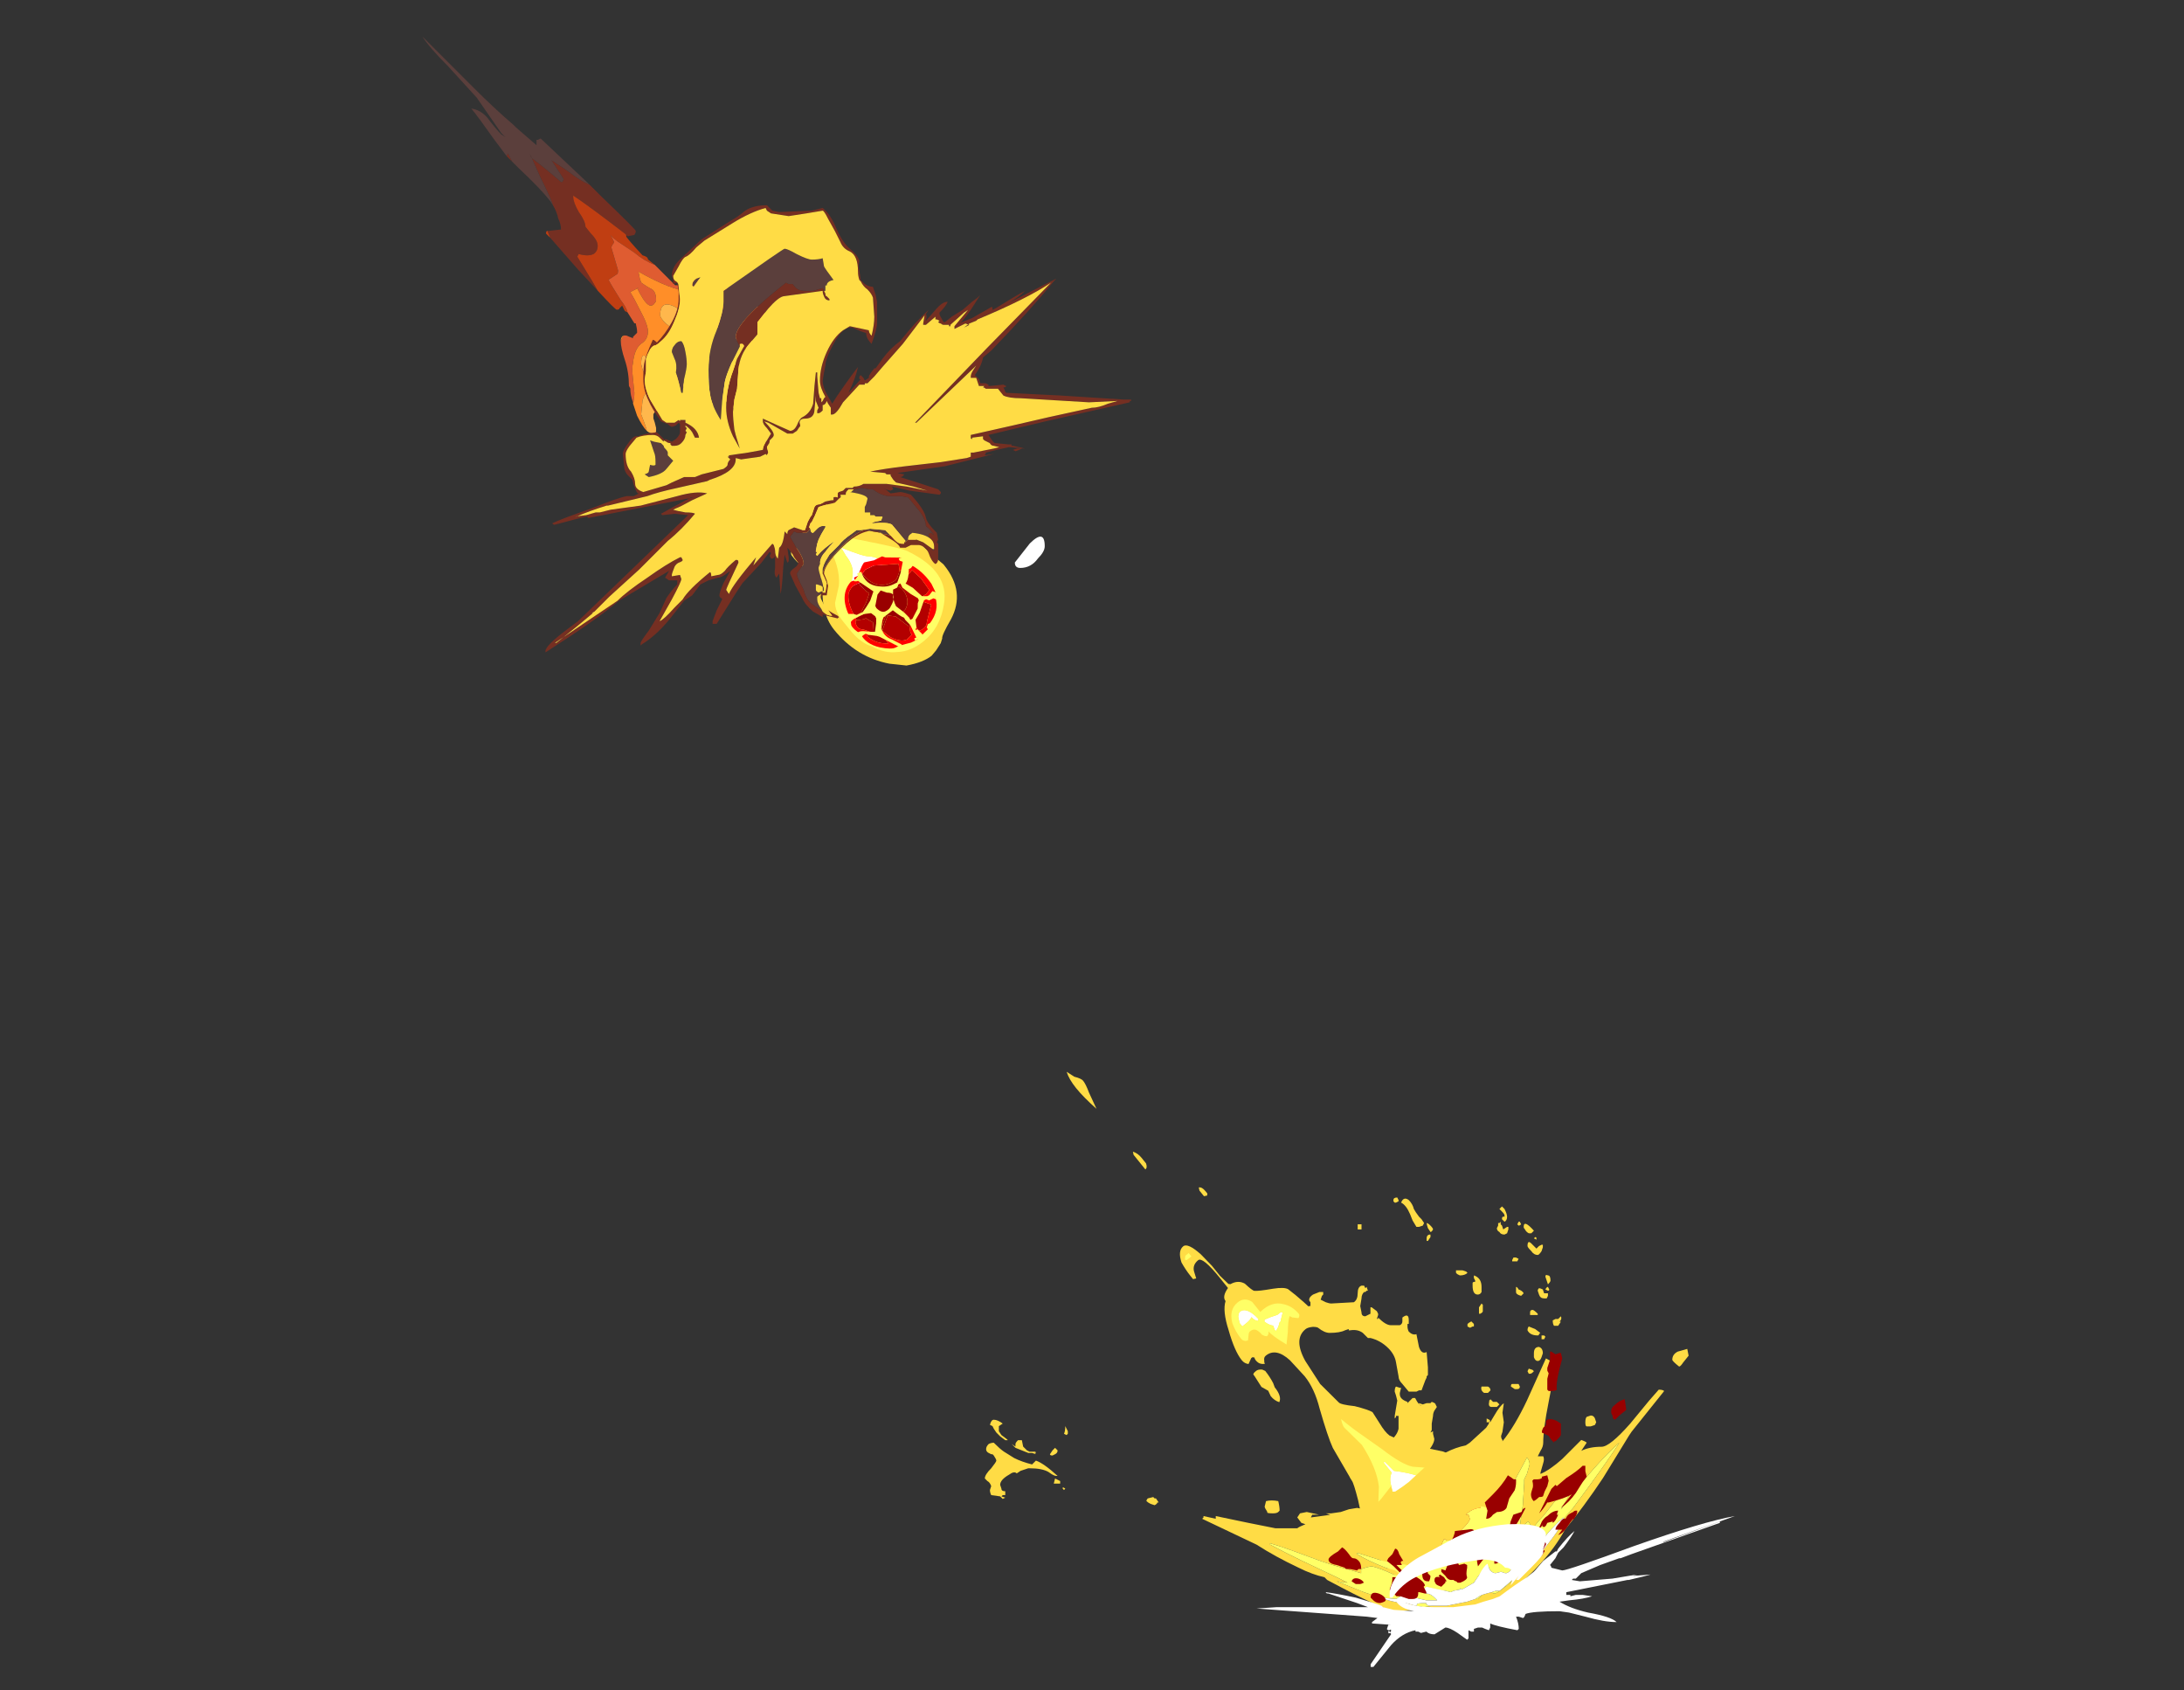 <?xml version="1.0" encoding="UTF-8" standalone="no"?>
<svg xmlns:ffdec="https://www.free-decompiler.com/flash" xmlns:xlink="http://www.w3.org/1999/xlink" ffdec:objectType="frame" height="435.2px" width="562.55px" xmlns="http://www.w3.org/2000/svg">
  <rect width="100%" height="100%" fill="#333333" stroke="none"/>
  <g transform="matrix(1.0, 0.0, 0.0, 1.0, 387.75, 393.0)">
    <use ffdec:characterId="4353" height="13.8" transform="matrix(-5.44, 4.387, -4.387, -5.44, -134.441, -234.906)" width="4.65" xlink:href="#shape0"/>
    <use ffdec:characterId="4350" height="13.65" transform="matrix(0.743, 1.532, -1.532, 0.743, -153.289, -253.916)" width="14.0" xlink:href="#sprite0"/>
    <use ffdec:characterId="4386" height="19.55" transform="matrix(7.0, 0.0, 0.0, 7.0, -278.95, -383.6)" width="22.9" xlink:href="#shape2"/>
    <use ffdec:characterId="4387" height="11.8" transform="matrix(6.578, 0.0, 0.0, 6.578, -134.079, -84.635)" width="22.15" xlink:href="#shape3"/>
    <use ffdec:characterId="4370" height="22.55" transform="matrix(-5.78, 4.661, -4.661, -5.78, 6.26, 1.914)" width="4.6" xlink:href="#shape4"/>
    <use ffdec:characterId="4350" height="13.65" transform="matrix(-1.528, 1.188, -1.188, -1.528, 0.316, 2.585)" width="14.0" xlink:href="#sprite0"/>
    <use ffdec:characterId="4371" height="12.9" transform="matrix(7.0, 0.0, 0.0, 7.0, -92.45, -54.05)" width="21.65" xlink:href="#shape5"/>
    <use ffdec:characterId="4358" height="16.45" transform="matrix(7.0, 0.0, 0.0, 7.0, -247.25, -340.15)" width="21.55" xlink:href="#shape6"/>
  </g>
  <defs>
    <g id="shape0" transform="matrix(1.0, 0.0, 0.0, 1.0, 2.45, 3.05)">
      <path d="M2.2 -0.05 Q2.2 0.8 1.35 1.65 1.15 1.85 1.05 2.1 L1.05 2.4 1.1 2.6 Q1.1 2.85 0.95 3.3 0.7 3.8 0.45 3.9 0.5 3.95 0.6 4.4 L0.7 5.0 Q0.7 5.25 0.5 5.55 0.25 5.95 0.2 6.15 0.1 6.4 0.05 6.75 L0.05 7.0 0.0 7.3 -0.1 7.05 -0.15 6.95 -0.2 6.8 -0.15 6.8 -0.2 6.7 -0.3 6.4 -0.35 6.3 -0.4 5.9 -0.25 5.4 -0.15 5.25 -0.15 5.1 -0.1 4.9 -0.05 4.75 -0.05 4.6 Q-0.05 4.5 -0.25 4.15 -0.5 3.8 -0.5 3.65 L-0.5 3.6 -0.6 3.6 Q-0.85 3.6 -0.9 3.85 L-0.9 3.95 -0.75 4.25 Q-0.6 4.5 -0.6 4.7 -0.6 5.0 -0.9 5.35 -1.0 5.55 -1.45 5.95 -1.55 5.9 -1.65 5.65 L-1.75 5.3 Q-1.75 5.0 -1.5 4.45 -1.3 4.05 -1.15 3.9 L-1.05 3.65 -1.05 3.55 -1.0 3.3 Q-1.05 2.75 -1.35 2.3 L-1.4 2.25 -1.6 2.1 Q-2.0 1.75 -2.2 0.95 -2.3 0.0 -2.45 -0.7 L-2.45 -0.75 Q-2.45 -2.0 -1.4 -2.45 -0.75 -2.7 -0.7 -2.8 L-0.55 -2.9 -0.25 -3.0 0.0 -3.05 Q0.4 -3.05 0.95 -2.75 L1.4 -2.3 Q2.2 -1.35 2.2 -0.05 M1.45 2.4 L1.35 1.8 1.4 1.7 Q1.45 1.65 1.5 1.65 1.6 1.85 1.6 1.95 L1.55 2.3 Q1.7 2.6 1.7 2.9 L1.7 3.05 Q1.7 3.15 1.55 3.25 1.4 3.25 1.35 3.1 L1.35 2.85 Q1.35 2.7 1.45 2.4 M0.0 8.4 L-0.05 8.7 0.0 8.95 0.1 9.2 0.35 9.0 0.5 9.2 0.55 9.35 Q0.5 9.4 0.65 9.4 0.75 9.4 0.85 9.25 0.9 9.1 1.0 9.05 1.15 9.1 1.15 9.3 1.15 9.8 0.95 10.2 0.6 10.75 -0.1 10.75 -0.75 10.75 -1.2 9.8 L-1.45 8.85 -1.45 8.5 -1.4 8.5 -1.4 8.2 Q-1.35 8.0 -1.25 7.95 -1.2 8.1 -1.15 8.6 -0.8 8.85 -0.7 8.85 -0.25 8.85 -0.15 8.35 L-0.05 7.6 0.05 8.1 0.0 8.4 M-0.8 3.05 L-0.75 3.05 -0.8 2.95 -0.8 3.05" fill="#ffdc45" fill-rule="evenodd" stroke="none"/>
      <path d="M0.65 0.3 Q0.75 0.3 0.75 0.5 0.75 0.8 0.45 1.05 0.15 1.3 0.15 1.8 L0.1 2.15 Q-0.35 1.35 -0.5 1.25 -0.75 1.0 -0.75 0.8 -0.75 0.65 -0.55 0.65 -0.45 0.65 -0.05 0.95 L0.3 0.5 Q0.5 0.3 0.65 0.3 M-0.1 10.1 L-0.15 10.0 -0.1 9.9 -0.05 9.9 0.1 10.05 Q0.05 10.1 -0.05 10.15 L-0.1 10.1" fill="#ffffff" fill-rule="evenodd" stroke="none"/>
      <path d="M1.75 -0.4 L1.75 0.0 Q1.75 0.45 1.55 0.7 L1.05 1.1 Q0.55 1.6 0.4 2.65 0.25 3.15 0.2 3.8 L0.1 3.45 Q0.05 3.15 -0.05 2.85 -0.25 2.35 -0.6 1.95 -1.7 0.65 -1.75 0.45 -2.45 -1.05 -1.55 -1.85 -0.9 -2.45 -0.1 -2.45 0.5 -2.45 0.9 -2.15 1.3 -1.9 1.5 -1.4 1.75 -1.05 1.75 -0.4 M0.65 0.3 Q0.5 0.3 0.3 0.5 L-0.05 0.95 Q-0.45 0.65 -0.55 0.65 -0.75 0.65 -0.75 0.8 -0.75 1.0 -0.5 1.25 -0.35 1.35 0.1 2.15 L0.15 1.8 Q0.15 1.3 0.45 1.05 0.75 0.8 0.75 0.5 0.75 0.3 0.65 0.3 M0.35 5.2 Q0.3 5.25 0.3 5.4 L0.15 5.5 0.15 5.4 Q0.25 5.1 0.3 5.1 L0.35 5.2 M0.55 9.75 L0.6 9.8 Q0.55 9.9 0.5 10.2 0.4 10.45 0.05 10.45 -0.25 10.45 -0.6 9.9 L-0.85 9.35 -0.7 9.3 -0.65 9.4 -0.55 9.4 Q-0.45 9.4 -0.45 9.35 -0.45 9.25 -0.3 9.15 -0.2 9.25 -0.15 9.6 0.0 9.85 0.45 9.7 L0.55 9.75 M-1.2 4.65 Q-1.05 4.8 -1.05 4.95 -1.05 5.1 -1.2 5.35 -1.35 5.25 -1.35 4.95 -1.35 4.8 -1.2 4.65 M-0.1 10.1 L-0.05 10.15 Q0.05 10.1 0.1 10.05 L-0.05 9.9 -0.1 9.9 -0.15 10.0 -0.1 10.1" fill="#ffff66" fill-rule="evenodd" stroke="none"/>
    </g>
    <g id="sprite0" transform="matrix(1.0, 0.0, 0.0, 1.0, 7.0, 13.65)">
      <use ffdec:characterId="4349" height="1.95" transform="matrix(7.0, 0.0, 0.0, 7.0, -7.0, -13.65)" width="2.0" xlink:href="#shape1"/>
    </g>
    <g id="shape1" transform="matrix(1.0, 0.0, 0.0, 1.0, 1.0, 1.95)">
      <path d="M-0.4 -1.45 L-0.35 -1.6 -0.4 -1.7 -0.15 -1.8 0.15 -1.85 0.2 -1.75 Q0.2 -1.65 0.25 -1.6 L0.3 -1.6 0.45 -1.75 0.75 -1.5 Q0.85 -1.45 0.85 -1.3 0.85 -1.25 0.75 -1.25 L0.65 -1.2 0.65 -1.15 Q0.8 -1.05 0.85 -1.1 L0.9 -0.95 Q0.9 -0.8 0.7 -0.65 L0.5 -0.55 0.55 -0.5 0.8 -0.55 Q0.7 -0.3 0.45 -0.2 L0.45 -0.3 0.4 -0.3 0.3 -0.2 Q0.25 -0.1 0.15 -0.1 0.05 -0.1 0.05 -0.15 L0.1 -0.3 0.1 -0.35 0.25 -0.45 0.5 -0.35 0.5 -0.4 0.25 -0.6 Q0.0 -0.55 0.0 -0.4 L0.0 -0.3 -0.1 -0.5 -0.35 -0.8 -0.6 -0.65 -0.3 -0.8 Q-0.15 -0.6 0.0 -0.6 0.15 -0.6 0.25 -0.75 L0.35 -0.65 Q0.45 -0.55 0.5 -0.55 L0.25 -0.8 0.35 -0.95 0.65 -1.1 0.65 -1.15 0.55 -1.15 0.35 -1.05 0.3 -1.2 Q0.2 -1.35 0.0 -1.35 -0.15 -1.35 -0.25 -1.25 L-0.3 -1.3 -0.4 -1.45 M-0.05 -0.2 L-0.1 -0.15 -0.15 -0.15 Q-0.4 -0.15 -0.55 -0.25 -0.65 -0.35 -0.65 -0.45 L-0.65 -0.55 -0.6 -0.55 -0.45 -0.6 -0.35 -0.65 -0.2 -0.5 -0.05 -0.3 -0.05 -0.2 M-0.8 -0.7 L-0.85 -0.8 -0.85 -1.0 -0.65 -1.5 -0.5 -1.45 -0.4 -1.35 Q-0.35 -1.3 -0.35 -1.2 -0.35 -0.8 -0.8 -0.7" fill="#b30000" fill-rule="evenodd" stroke="none"/>
      <path d="M0.05 -0.15 L0.0 -0.15 0.0 -0.2 -0.05 -0.15 -0.05 -0.2 -0.05 -0.3 -0.2 -0.5 -0.35 -0.65 -0.45 -0.6 -0.6 -0.55 -0.65 -0.55 -0.65 -0.6 -0.6 -0.65 -0.75 -0.65 -0.8 -0.7 Q-0.35 -0.8 -0.35 -1.2 -0.35 -1.3 -0.4 -1.35 L-0.5 -1.45 -0.5 -1.5 -0.4 -1.45 -0.3 -1.3 -0.25 -1.25 Q-0.15 -1.35 0.0 -1.35 0.2 -1.35 0.3 -1.2 L0.35 -1.05 0.55 -1.15 0.65 -1.15 0.65 -1.1 0.35 -0.95 0.25 -0.8 0.5 -0.55 Q0.45 -0.55 0.35 -0.65 L0.25 -0.75 Q0.15 -0.6 0.0 -0.6 -0.15 -0.6 -0.3 -0.8 L-0.6 -0.65 -0.35 -0.8 -0.1 -0.5 0.0 -0.3 0.0 -0.4 Q0.0 -0.55 0.25 -0.6 L0.5 -0.4 0.5 -0.35 0.25 -0.45 0.1 -0.35 0.1 -0.3 0.05 -0.15" fill="#990000" fill-rule="evenodd" stroke="none"/>
      <path d="M0.05 -1.95 L0.25 -1.95 0.35 -1.9 Q0.65 -1.85 0.8 -1.55 L0.8 -1.5 0.85 -1.45 0.9 -1.45 1.0 -1.15 1.0 -1.0 0.95 -0.75 0.95 -0.65 Q0.95 -0.55 0.8 -0.35 0.6 -0.1 0.35 -0.1 0.2 0.0 0.1 0.0 L-0.05 -0.05 -0.1 -0.05 Q-0.6 -0.05 -0.75 -0.4 L-0.75 -0.5 -0.8 -0.5 -0.8 -0.6 Q-1.0 -0.8 -1.0 -0.85 L-0.95 -1.05 -0.95 -1.25 -0.9 -1.3 -0.75 -1.6 -0.55 -1.7 Q-0.3 -1.9 0.05 -1.95 M0.05 -0.15 Q0.05 -0.1 0.15 -0.1 0.25 -0.1 0.3 -0.2 L0.4 -0.3 0.45 -0.3 0.45 -0.2 Q0.7 -0.3 0.8 -0.55 L0.55 -0.5 0.5 -0.55 0.7 -0.65 Q0.9 -0.8 0.9 -0.95 L0.85 -1.1 Q0.8 -1.05 0.65 -1.15 L0.65 -1.2 0.75 -1.25 Q0.85 -1.25 0.85 -1.3 0.85 -1.45 0.75 -1.5 L0.45 -1.75 0.3 -1.6 0.25 -1.6 Q0.2 -1.65 0.2 -1.75 L0.15 -1.85 -0.15 -1.8 -0.4 -1.7 -0.35 -1.6 -0.4 -1.45 -0.5 -1.5 -0.5 -1.45 -0.65 -1.5 -0.85 -1.0 -0.85 -0.8 -0.8 -0.7 -0.75 -0.65 -0.6 -0.65 -0.65 -0.6 -0.65 -0.55 -0.65 -0.45 Q-0.65 -0.35 -0.55 -0.25 -0.4 -0.15 -0.15 -0.15 L-0.1 -0.15 -0.05 -0.2 -0.05 -0.15 0.0 -0.2 0.0 -0.15 0.05 -0.15" fill="#ff0000" fill-rule="evenodd" stroke="none"/>
      <path d="M0.2 -1.9 L0.25 -1.95 0.3 -1.95 0.35 -1.9 0.4 -1.9 0.35 -1.85 Q0.35 -1.8 0.35 -1.75 L0.3 -1.7 0.3 -1.65 0.5 -1.45 0.6 -1.3 0.75 -1.25 0.8 -1.2 0.8 -1.25 0.95 -1.3 1.0 -1.25 1.0 -1.1 0.95 -1.1 0.95 -1.15 0.65 -1.15 0.5 -1.1 0.45 -1.1 Q0.4 -1.05 0.3 -1.0 L0.2 -0.95 0.25 -0.7 0.3 -0.65 0.45 -0.55 0.5 -0.55 Q0.65 -0.55 0.75 -0.65 L0.95 -0.8 1.0 -0.75 0.6 -0.45 0.55 -0.4 0.45 -0.25 0.4 -0.2 Q0.4 -0.1 0.45 -0.05 L0.3 -0.05 0.3 -0.1 Q0.3 -0.15 0.4 -0.3 L0.45 -0.4 0.3 -0.5 0.2 -0.55 0.15 -0.55 0.05 -0.5 0.0 -0.35 0.0 -0.15 Q0.0 -0.05 0.05 0.0 L-0.15 0.0 -0.15 -0.05 -0.1 -0.15 -0.05 -0.2 -0.05 -0.35 Q-0.1 -0.45 -0.2 -0.6 L-0.35 -0.75 -0.7 -0.55 Q-0.7 -0.5 -0.75 -0.45 L-0.75 -0.5 -0.8 -0.6 -0.85 -0.6 -0.85 -0.7 Q-0.55 -0.65 -0.4 -0.9 -0.3 -1.05 -0.3 -1.2 L-0.3 -1.3 -0.45 -1.45 -0.65 -1.6 -0.7 -1.55 -0.75 -1.55 -0.75 -1.6 -0.7 -1.65 -0.6 -1.7 -0.6 -1.75 -0.55 -1.75 -0.5 -1.8 -0.45 -1.7 -0.45 -1.65 Q-0.25 -1.55 -0.2 -1.45 L-0.05 -1.55 0.2 -1.65 0.25 -1.75 0.25 -1.8 0.2 -1.9 M0.2 -1.55 L0.05 -1.45 -0.15 -1.35 -0.25 -1.35 -0.25 -1.3 -0.2 -1.25 -0.2 -1.15 -0.1 -1.1 Q0.0 -1.05 0.15 -1.05 L0.35 -1.15 0.5 -1.2 0.55 -1.2 0.55 -1.25 0.4 -1.45 0.3 -1.5 0.25 -1.55 0.2 -1.55 M0.15 -0.8 Q0.15 -0.9 0.1 -0.95 0.0 -1.1 -0.1 -1.1 -0.15 -1.1 -0.2 -1.0 L-0.3 -0.9 -0.25 -0.8 -0.05 -0.65 0.0 -0.65 Q0.15 -0.7 0.15 -0.8" fill="#ffff66" fill-rule="evenodd" stroke="none"/>
    </g>
    <g id="shape2" transform="matrix(1.0, 0.0, 0.0, 1.0, 39.85, 54.8)">
      <path d="M-33.4 -45.45 L-34.05 -46.15 -34.1 -46.2 -35.15 -47.4 -35.25 -47.65 -35.2 -47.65 -34.75 -47.7 Q-34.75 -47.9 -34.85 -48.1 -34.9 -48.35 -35.05 -48.6 -35.1 -48.8 -35.5 -49.6 L-35.9 -50.5 -35.85 -50.35 Q-35.2 -49.85 -34.75 -49.45 L-34.7 -49.45 -34.65 -49.55 -35.1 -50.25 -34.5 -49.85 Q-34.05 -49.5 -33.7 -49.35 L-33.3 -48.95 Q-32.0 -47.7 -32.0 -47.65 L-32.0 -47.6 -32.05 -47.5 -32.3 -47.45 -32.4 -47.55 Q-33.7 -48.55 -34.3 -48.95 -34.3 -49.0 -34.3 -48.9 -34.3 -48.7 -34.1 -48.35 -33.85 -48.0 -33.85 -47.8 L-33.65 -47.55 Q-33.4 -47.3 -33.4 -47.1 -33.4 -46.9 -33.55 -46.8 -33.75 -46.7 -34.1 -46.8 L-34.15 -46.7 -33.6 -45.8 -33.4 -45.45 M-36.55 -50.2 L-36.75 -50.4 -36.7 -50.5 -36.55 -50.2" fill="#752f22" fill-rule="evenodd" stroke="none"/>
      <path d="M-32.3 -44.65 L-32.4 -44.7 -32.5 -44.9 -32.6 -44.8 Q-32.6 -44.75 -32.7 -44.75 -32.75 -44.75 -33.4 -45.45 L-33.6 -45.8 -34.15 -46.7 -34.1 -46.8 Q-33.75 -46.7 -33.55 -46.8 -33.4 -46.9 -33.4 -47.1 -33.4 -47.3 -33.65 -47.55 L-33.85 -47.8 Q-33.85 -48.0 -34.1 -48.35 -34.3 -48.7 -34.3 -48.9 -34.3 -49.0 -34.3 -48.95 -33.7 -48.55 -32.4 -47.55 L-32.3 -47.45 -32.35 -47.5 -32.35 -47.45 Q-32.35 -47.4 -31.75 -46.75 -31.55 -46.7 -31.55 -46.6 L-31.3 -46.4 Q-31.7 -46.55 -32.05 -46.85 L-32.5 -47.15 Q-32.9 -47.4 -32.95 -47.55 L-32.8 -47.25 Q-32.8 -47.2 -32.85 -47.15 L-32.9 -47.05 -32.65 -46.2 Q-32.65 -46.05 -32.7 -46.05 L-33.0 -45.85 Q-32.9 -45.65 -32.55 -45.1 -32.35 -44.85 -32.3 -44.65 M-35.15 -47.4 L-35.3 -47.55 Q-35.3 -47.65 -35.25 -47.65 L-35.15 -47.4" fill="#c03e12" fill-rule="evenodd" stroke="none"/>
      <path d="M-31.3 -46.4 L-30.55 -45.65 -30.4 -45.65 Q-30.4 -45.75 -30.4 -46.0 L-30.3 -46.05 Q-30.1 -46.05 -29.3 -45.75 -28.35 -45.5 -28.05 -45.3 L-27.9 -45.2 -27.85 -45.15 Q-28.85 -45.55 -29.75 -45.55 L-29.9 -45.5 -30.1 -45.45 Q-30.65 -45.45 -31.9 -46.15 L-31.85 -45.9 -31.8 -45.75 Q-31.6 -45.6 -31.4 -45.5 -31.25 -45.4 -31.25 -45.1 -31.25 -45.05 -31.3 -45.0 -31.35 -44.9 -31.45 -44.9 -31.6 -44.9 -31.85 -45.35 L-31.95 -45.55 -31.9 -45.55 -32.2 -45.4 Q-32.05 -45.15 -31.85 -44.75 -31.55 -44.2 -31.55 -43.95 -31.55 -43.65 -31.8 -43.5 -32.05 -43.3 -32.1 -42.8 -32.15 -42.6 -32.1 -42.2 L-32.05 -41.7 Q-32.05 -41.45 -32.1 -41.3 L-32.1 -41.35 Q-32.2 -41.6 -32.2 -41.85 L-32.25 -41.95 Q-32.25 -42.45 -32.4 -42.9 -32.55 -43.35 -32.55 -43.6 L-32.45 -43.8 -32.35 -43.8 -32.1 -43.7 -32.1 -43.75 -31.95 -43.9 -31.95 -43.95 Q-31.95 -44.05 -32.0 -44.25 L-32.05 -44.25 -32.3 -44.65 Q-32.35 -44.85 -32.55 -45.1 -32.9 -45.65 -33.0 -45.85 L-32.7 -46.05 Q-32.65 -46.05 -32.65 -46.2 L-32.9 -47.05 -32.85 -47.15 Q-32.8 -47.2 -32.8 -47.25 L-32.95 -47.55 Q-32.9 -47.4 -32.5 -47.15 L-32.05 -46.85 Q-31.7 -46.55 -31.3 -46.4" fill="#df5c31" fill-rule="evenodd" stroke="none"/>
      <path d="M-31.6 -40.3 Q-31.75 -40.45 -31.95 -40.85 L-32.1 -41.3 Q-32.05 -41.45 -32.05 -41.7 L-32.1 -42.2 Q-32.15 -42.6 -32.1 -42.8 -32.05 -43.3 -31.8 -43.5 -31.55 -43.65 -31.55 -43.95 -31.55 -44.2 -31.85 -44.75 -32.05 -45.15 -32.2 -45.4 L-31.9 -45.55 -31.95 -45.55 -31.85 -45.35 Q-31.6 -44.9 -31.45 -44.9 -31.35 -44.9 -31.3 -45.0 -31.25 -45.05 -31.25 -45.1 -31.25 -45.4 -31.4 -45.5 -31.6 -45.6 -31.8 -45.75 L-31.85 -45.9 -31.9 -46.15 Q-30.65 -45.45 -30.1 -45.45 L-29.9 -45.5 -29.75 -45.55 Q-28.85 -45.55 -27.85 -45.15 -27.35 -44.6 -27.35 -44.25 L-27.35 -44.05 -27.45 -44.1 -28.4 -44.6 Q-29.4 -45.05 -29.4 -44.7 -29.4 -44.6 -29.3 -44.4 -29.6 -44.6 -30.15 -44.6 L-30.3 -44.7 Q-31.1 -45.25 -31.1 -44.55 -31.1 -44.45 -30.9 -44.25 -30.7 -44.1 -30.7 -44.05 -30.7 -43.8 -30.85 -43.6 -31.0 -43.4 -31.0 -43.2 L-31.05 -42.55 Q-31.0 -42.2 -30.75 -41.85 L-30.95 -41.75 Q-31.05 -41.7 -31.1 -41.7 -31.2 -41.7 -31.25 -41.75 -31.35 -41.8 -31.4 -41.8 -31.65 -41.8 -31.75 -41.4 L-31.8 -40.9 Q-31.7 -40.65 -31.6 -40.35 L-31.6 -40.3 M-32.55 -43.6 Q-32.55 -43.75 -32.45 -43.8 L-32.55 -43.6 M-28.35 -44.0 L-28.35 -44.0 M-31.55 -42.95 Q-31.8 -43.25 -31.8 -42.75 L-31.75 -42.55 Q-31.65 -42.3 -31.45 -42.3 L-31.35 -42.35 -31.3 -42.4 -31.3 -42.45 Q-31.3 -42.65 -31.55 -42.95" fill="#ff8e28" fill-rule="evenodd" stroke="none"/>
      <path d="M-27.9 -45.2 Q-26.75 -44.25 -26.75 -44.1 -26.75 -43.9 -27.0 -43.9 L-27.8 -43.8 -27.8 -43.75 -27.7 -43.6 Q-27.6 -43.5 -27.6 -43.45 -27.6 -43.25 -27.85 -43.25 -27.9 -43.25 -28.3 -43.65 -28.75 -44.1 -29.2 -44.1 L-29.55 -44.05 Q-30.25 -44.0 -30.55 -43.55 -30.75 -43.2 -30.75 -42.8 -30.75 -42.6 -30.5 -42.35 -30.2 -42.05 -30.2 -41.95 L-30.45 -41.75 Q-30.7 -41.6 -30.7 -41.4 -30.65 -41.2 -30.6 -41.1 -30.6 -40.9 -30.8 -40.9 -30.95 -40.9 -31.0 -41.0 -31.0 -41.05 -31.05 -41.05 -31.3 -41.05 -31.35 -40.9 L-31.35 -40.75 -31.3 -40.6 -31.25 -40.4 -31.25 -40.25 -31.35 -40.2 Q-31.5 -40.2 -31.6 -40.3 L-31.6 -40.35 Q-31.7 -40.65 -31.8 -40.9 L-31.75 -41.4 Q-31.65 -41.8 -31.4 -41.8 -31.35 -41.8 -31.25 -41.75 -31.2 -41.7 -31.1 -41.7 -31.05 -41.7 -30.95 -41.75 L-30.75 -41.85 Q-31.0 -42.2 -31.05 -42.55 L-31.0 -43.2 Q-31.0 -43.4 -30.85 -43.6 -30.7 -43.8 -30.7 -44.05 -30.7 -44.1 -30.9 -44.25 -31.1 -44.45 -31.1 -44.55 -31.1 -45.25 -30.3 -44.7 L-30.15 -44.6 Q-29.6 -44.6 -29.3 -44.4 -29.4 -44.6 -29.4 -44.7 -29.4 -45.05 -28.4 -44.6 L-27.45 -44.1 -27.35 -44.05 -27.35 -44.25 Q-27.35 -44.6 -27.85 -45.15 L-27.9 -45.2 M-31.55 -42.95 Q-31.3 -42.65 -31.3 -42.45 L-31.3 -42.4 -31.35 -42.35 -31.45 -42.3 Q-31.65 -42.3 -31.75 -42.55 L-31.8 -42.75 Q-31.8 -43.25 -31.55 -42.95 M-28.35 -44.0 L-28.35 -44.0" fill="#ffb74c" fill-rule="evenodd" stroke="none"/>
      <path d="M-35.05 -48.6 L-35.15 -48.75 Q-35.5 -49.2 -36.3 -49.95 L-36.55 -50.2 -36.7 -50.5 -36.75 -50.4 -37.2 -51.0 Q-37.8 -51.85 -38.05 -52.15 -37.7 -52.1 -37.45 -51.8 -37.15 -51.4 -36.95 -51.2 L-36.8 -51.1 -36.95 -51.25 -37.85 -52.55 -38.9 -53.7 Q-39.6 -54.4 -39.85 -54.8 L-37.95 -52.9 Q-37.2 -52.15 -36.5 -51.55 L-36.4 -51.45 -35.65 -50.8 -35.65 -51.0 -35.6 -51.0 -35.5 -51.05 -33.75 -49.4 -33.7 -49.35 Q-34.05 -49.5 -34.5 -49.85 L-35.1 -50.25 -34.65 -49.55 -34.7 -49.45 -34.75 -49.45 Q-35.2 -49.85 -35.85 -50.35 L-35.9 -50.5 -35.5 -49.6 Q-35.1 -48.8 -35.05 -48.6" fill="#5b3f3c" fill-rule="evenodd" stroke="none"/>
      <path d="M-17.2 -35.6 Q-17.45 -35.25 -17.85 -35.25 -18.05 -35.25 -18.05 -35.45 L-17.5 -36.15 Q-16.95 -36.7 -16.95 -36.05 -16.95 -35.85 -17.2 -35.6" fill="#ffffff" fill-rule="evenodd" stroke="none"/>
    </g>
    <g id="shape3" transform="matrix(1.0, 0.0, 0.0, 1.0, 9.3, 13.2)">
      <path d="M11.65 -12.25 L11.7 -12.15 Q11.65 -12.1 11.6 -12.1 L11.55 -12.15 11.6 -12.25 11.65 -12.25 M11.05 -12.75 Q11.15 -12.55 11.15 -12.45 11.15 -12.3 11.05 -12.25 L10.95 -12.35 Q10.95 -12.45 11.0 -12.45 L11.05 -12.45 11.05 -12.5 Q11.05 -12.55 10.95 -12.65 L10.85 -12.75 10.95 -12.85 11.05 -12.75 M11.2 -11.95 L11.15 -11.8 11.05 -11.75 Q10.9 -11.75 10.85 -11.85 10.75 -11.9 10.75 -12.0 L10.8 -12.1 10.8 -12.2 10.85 -12.2 10.9 -12.25 10.9 -12.15 10.95 -12.1 11.0 -11.95 11.15 -12.05 11.2 -12.05 11.2 -11.95 M12.15 -11.85 L12.1 -11.8 12.0 -11.8 Q11.9 -11.85 11.85 -11.95 11.8 -12.0 11.8 -12.05 11.8 -12.35 12.2 -11.9 L12.15 -11.85 M12.2 -11.6 L12.25 -11.65 Q12.3 -11.65 12.3 -11.6 L12.3 -11.55 12.2 -11.6 M12.1 -11.4 Q12.25 -11.25 12.3 -11.2 L12.4 -11.3 12.5 -11.35 12.55 -11.35 12.55 -11.25 12.5 -11.1 Q12.4 -10.95 12.35 -10.95 12.2 -10.95 12.1 -11.1 11.95 -11.25 11.95 -11.3 11.95 -11.55 12.1 -11.4 M7.0 -13.0 Q7.1 -13.25 7.3 -13.1 7.45 -12.95 7.5 -12.75 7.55 -12.65 7.7 -12.45 L7.8 -12.35 7.9 -12.2 7.85 -12.1 7.7 -12.05 7.6 -12.05 7.45 -12.3 7.35 -12.55 Q7.2 -12.9 7.0 -13.0 M6.9 -13.05 L6.8 -13.0 Q6.7 -13.0 6.75 -13.0 L6.7 -13.05 6.7 -13.1 Q6.7 -13.2 6.85 -13.2 L6.9 -13.1 6.9 -13.05 M8.15 -11.85 L8.05 -12.0 Q8.0 -12.15 8.0 -12.2 8.05 -12.2 8.15 -12.1 8.25 -12.0 8.25 -11.95 8.2 -11.85 8.15 -11.85 M8.0 -11.6 Q8.0 -11.75 8.15 -11.75 L8.15 -11.65 8.05 -11.5 8.0 -11.5 Q8.0 -11.55 8.0 -11.6 M9.15 -10.35 L9.4 -10.35 9.55 -10.3 9.6 -10.25 Q9.5 -10.15 9.3 -10.15 L9.2 -10.2 9.15 -10.25 9.15 -10.35 M7.3 -8.3 L7.3 -8.25 7.25 -8.25 7.25 -8.15 Q7.25 -8.05 7.3 -7.95 7.45 -7.8 7.6 -7.85 L7.7 -7.35 Q7.8 -7.05 8.0 -7.15 L8.05 -6.55 8.05 -6.25 8.0 -6.2 8.0 -6.15 7.95 -6.05 7.8 -5.65 7.7 -5.65 7.6 -5.6 7.3 -5.6 7.05 -5.9 Q6.9 -6.05 6.9 -6.2 L6.8 -6.75 Q6.75 -7.05 6.5 -7.3 6.2 -7.6 5.8 -7.7 L5.7 -7.7 5.5 -7.9 Q5.3 -8.05 5.0 -8.0 L4.95 -8.0 4.95 -8.05 4.8 -8.0 Q4.6 -7.9 4.2 -7.9 4.0 -7.9 3.75 -8.1 L3.55 -8.2 Q3.5 -8.2 3.45 -8.25 L3.25 -8.4 3.05 -8.35 2.95 -8.3 2.9 -8.2 2.9 -8.15 Q2.9 -7.95 2.65 -7.9 2.2 -7.75 2.0 -7.65 L1.75 -7.4 1.65 -7.2 Q1.55 -7.15 1.5 -7.15 L1.15 -7.2 1.05 -7.3 1.0 -7.4 1.0 -7.65 Q1.0 -7.9 1.05 -8.2 L1.1 -8.2 1.15 -8.25 1.15 -8.3 1.2 -8.3 1.2 -8.35 Q1.2 -8.4 1.25 -8.4 L1.3 -8.45 Q1.65 -8.5 1.75 -8.65 1.9 -8.8 2.15 -8.8 L2.35 -8.8 2.45 -8.75 Q2.7 -8.8 2.95 -8.95 3.05 -9.0 3.2 -8.85 L3.4 -8.95 3.45 -8.95 3.45 -9.1 Q3.4 -9.15 3.4 -9.2 3.4 -9.3 3.55 -9.4 L3.8 -9.5 3.95 -9.5 3.95 -9.4 3.9 -9.35 3.85 -9.2 4.05 -9.1 Q4.2 -9.05 4.25 -9.05 L5.15 -9.1 Q5.3 -9.2 5.3 -9.45 5.3 -9.7 5.45 -9.75 L5.55 -9.75 5.6 -9.65 5.65 -9.7 5.7 -9.55 5.65 -9.55 5.6 -9.5 5.55 -9.5 Q5.45 -9.4 5.45 -9.25 L5.4 -8.95 5.45 -8.7 Q5.45 -8.55 5.6 -8.55 L5.8 -8.65 5.8 -8.9 5.85 -8.9 6.05 -8.75 6.1 -8.65 6.1 -8.6 6.05 -8.45 6.1 -8.45 6.1 -8.5 Q6.4 -8.2 6.6 -8.2 L6.95 -8.2 Q7.05 -8.25 7.05 -8.35 L7.05 -8.5 Q7.3 -8.7 7.3 -8.4 L7.3 -8.3 M11.35 -10.75 L11.4 -10.85 11.5 -10.85 11.6 -10.8 11.55 -10.7 11.35 -10.7 11.35 -10.75 M11.5 -9.7 Q11.55 -9.7 11.6 -9.6 11.75 -9.55 11.8 -9.45 L11.7 -9.35 Q11.5 -9.4 11.5 -9.5 L11.5 -9.7 M9.8 -9.75 L9.8 -9.85 Q9.8 -9.9 9.9 -9.9 L9.9 -9.95 9.85 -10.05 9.85 -10.15 Q10.15 -10.05 10.15 -9.7 L10.15 -9.5 Q10.1 -9.4 10.0 -9.4 9.8 -9.4 9.8 -9.75 M10.2 -9.0 L10.2 -8.75 Q10.2 -8.7 10.1 -8.65 L10.05 -8.65 10.05 -8.9 10.15 -9.05 10.2 -9.0 M9.6 -8.15 L9.6 -8.25 Q9.65 -8.3 9.75 -8.35 L9.85 -8.25 9.85 -8.15 9.8 -8.15 9.7 -8.1 9.6 -8.15 M12.25 -8.05 L12.45 -7.9 12.4 -7.85 Q12.4 -7.8 12.35 -7.8 12.05 -7.8 11.95 -8.0 11.95 -8.1 12.0 -8.15 L12.25 -8.05 M12.15 -8.8 Q12.2 -8.8 12.35 -8.65 L12.35 -8.6 12.05 -8.6 12.05 -8.7 Q12.05 -8.8 12.15 -8.8 M5.35 -11.95 L5.3 -11.95 5.3 -12.15 5.45 -12.15 5.45 -11.95 Q5.4 -11.95 5.35 -11.95 M1.5 -9.15 Q1.8 -9.4 1.8 -9.05 1.65 -9.1 1.55 -8.85 1.5 -8.6 1.35 -8.6 1.2 -8.6 1.2 -8.8 1.2 -8.95 1.5 -9.15 M5.85 -2.95 L5.85 -2.9 5.7 -2.7 5.55 -2.65 5.35 -2.65 5.35 -2.75 Q5.35 -2.85 5.5 -2.9 L5.85 -2.95 M5.15 -2.15 Q5.0 -2.15 5.0 -2.3 5.0 -2.35 5.15 -2.35 5.25 -2.35 5.35 -2.3 L5.3 -2.2 Q5.25 -2.15 5.15 -2.15 M12.2 -7.1 Q12.2 -7.35 12.4 -7.35 12.55 -7.3 12.55 -7.1 L12.5 -6.95 Q12.45 -6.8 12.35 -6.8 12.25 -6.8 12.2 -6.95 L12.2 -7.1 M11.4 -5.9 L11.6 -5.9 11.65 -5.8 Q11.65 -5.7 11.55 -5.7 L11.45 -5.7 11.3 -5.8 Q11.3 -5.9 11.35 -5.9 L11.4 -5.9 M12.15 -6.45 L12.2 -6.4 12.15 -6.35 Q12.1 -6.3 12.05 -6.3 L12.0 -6.3 11.95 -6.4 12.0 -6.5 12.15 -6.45 M10.5 -5.65 L10.4 -5.55 10.25 -5.55 Q10.1 -5.65 10.15 -5.8 L10.4 -5.8 Q10.5 -5.75 10.5 -5.65 M10.45 -5.25 L10.5 -5.3 10.6 -5.2 Q10.65 -5.2 10.75 -5.2 L10.85 -5.1 10.75 -5.0 10.55 -5.0 Q10.4 -5.0 10.45 -5.2 L10.45 -5.25 M10.4 -4.4 L10.35 -4.4 10.35 -4.55 10.45 -4.5 10.5 -4.45 10.4 -4.4 M7.0 -5.75 L6.95 -5.55 6.95 -5.5 Q6.95 -5.3 7.25 -5.2 L7.25 -5.15 7.45 -5.35 7.55 -5.35 Q7.7 -5.05 7.8 -5.05 L7.7 -5.1 7.7 -5.15 7.85 -5.1 8.0 -5.15 8.15 -5.15 8.2 -5.2 Q8.35 -5.15 8.35 -5.1 L8.4 -5.0 8.3 -4.85 Q8.25 -4.75 8.25 -4.65 L8.2 -4.35 8.2 -4.1 8.15 -4.0 8.25 -4.05 8.25 -3.95 8.3 -3.75 Q8.3 -3.55 8.0 -3.2 7.6 -2.75 7.15 -2.75 L6.85 -2.75 6.7 -2.9 6.35 -2.95 Q6.25 -3.0 6.25 -3.15 L6.35 -3.4 6.4 -3.7 6.6 -3.7 Q6.85 -3.9 6.9 -4.15 L6.9 -4.65 6.8 -4.65 6.8 -4.6 6.75 -4.55 6.75 -4.65 6.85 -5.25 6.8 -5.45 6.75 -5.6 Q6.75 -5.75 6.8 -5.8 L6.95 -5.75 7.0 -5.75 M12.85 -9.95 Q12.85 -9.9 12.75 -9.8 L12.65 -10.1 Q12.65 -10.2 12.75 -10.15 12.85 -10.15 12.85 -9.95 M12.65 -9.45 L12.75 -9.45 12.75 -9.35 12.7 -9.25 Q12.65 -9.25 12.6 -9.25 12.45 -9.25 12.4 -9.4 L12.35 -9.55 Q12.35 -9.6 12.4 -9.65 12.45 -9.65 12.55 -9.6 L12.6 -9.45 12.65 -9.45 M12.8 -9.6 Q12.8 -9.55 12.75 -9.55 L12.65 -9.6 Q12.7 -9.7 12.75 -9.7 L12.8 -9.6 M12.65 -7.75 L12.6 -7.65 12.5 -7.65 12.5 -7.8 12.6 -7.8 12.65 -7.75 M-8.95 -4.5 Q-8.8 -4.5 -8.6 -4.35 L-8.75 -4.25 -8.75 -4.05 -8.65 -3.9 -8.45 -3.75 -8.4 -3.7 -8.5 -3.7 -8.7 -3.85 -8.85 -4.0 -8.95 -4.15 -9.0 -4.25 -9.1 -4.3 Q-9.05 -4.5 -8.95 -4.5 M-9.0 -4.45 L-9.0 -4.45 M-6.55 -3.15 L-6.65 -3.1 Q-6.75 -3.1 -6.75 -3.15 L-6.65 -3.3 -6.55 -3.4 -6.45 -3.3 Q-6.45 -3.2 -6.55 -3.15 M-7.35 -3.2 L-7.3 -3.15 -7.45 -3.2 -7.6 -3.2 -8.1 -3.4 -8.25 -3.55 -8.1 -3.45 -8.1 -3.55 Q-8.1 -3.6 -8.0 -3.7 L-7.85 -3.7 -7.8 -3.45 -7.65 -3.3 -7.55 -3.25 -7.35 -3.25 Q-7.3 -3.25 -7.3 -3.2 L-7.35 -3.2 M-7.6 -2.6 L-7.9 -2.5 -8.05 -2.4 Q-8.15 -2.5 -8.35 -2.35 -8.7 -2.15 -8.7 -1.95 L-8.65 -1.8 Q-8.65 -1.7 -8.5 -1.7 L-8.5 -1.55 -8.6 -1.55 -8.65 -1.5 -8.5 -1.45 -8.6 -1.4 -8.7 -1.5 -9.05 -1.55 Q-9.1 -1.65 -9.1 -1.75 L-9.05 -1.9 Q-9.1 -2.05 -9.2 -2.1 L-9.3 -2.2 Q-9.3 -2.35 -9.05 -2.6 -8.85 -2.85 -8.85 -2.9 -8.85 -2.95 -8.95 -3.1 L-9.0 -3.15 -9.05 -3.15 -9.15 -3.2 Q-9.25 -3.25 -9.25 -3.35 -9.25 -3.45 -9.15 -3.55 -9.05 -3.6 -8.95 -3.6 -8.7 -3.35 -8.55 -3.25 L-8.15 -3.0 Q-7.85 -2.85 -7.45 -2.75 L-7.3 -2.9 Q-7.0 -2.8 -6.45 -2.3 L-6.5 -2.3 Q-6.6 -2.3 -6.8 -2.45 -7.05 -2.6 -7.55 -2.6 L-7.6 -2.6 M-6.4 -2.0 L-6.6 -2.0 -6.55 -2.2 -6.35 -2.1 -6.35 -2.0 -6.4 -2.0 M-6.25 -1.85 Q-6.2 -1.85 -6.15 -1.8 L-6.2 -1.75 -6.25 -1.8 -6.25 -1.85 M-6.05 -4.05 Q-6.05 -4.0 -6.05 -3.95 L-6.1 -3.9 -6.2 -3.95 Q-6.15 -4.05 -6.15 -4.25 L-6.05 -4.05" fill="#ffdc45" fill-rule="evenodd" stroke="none"/>
    </g>
    <g id="shape4" transform="matrix(1.0, 0.0, 0.0, 1.0, 2.45, 2.8)">
      <path d="M2.15 -0.1 Q2.15 0.05 2.0 0.55 1.95 1.1 1.6 1.55 L1.45 1.85 Q1.2 2.4 1.2 2.5 L1.0 3.8 Q0.9 4.2 0.5 5.15 0.2 5.8 0.2 6.35 L0.25 7.1 Q0.35 7.75 0.8 7.75 0.9 7.75 0.95 7.65 1.0 7.6 1.0 7.55 1.1 7.6 1.15 7.7 1.2 7.85 1.15 7.95 L1.2 8.0 1.25 8.0 1.45 7.9 Q1.55 8.0 1.55 8.15 1.55 8.55 1.25 9.25 1.0 9.9 0.7 10.1 0.7 10.3 0.35 10.4 L0.35 10.85 Q0.35 11.8 0.55 11.8 0.8 11.8 0.9 11.6 L1.0 11.35 1.1 11.4 1.1 11.55 Q1.1 11.8 1.05 12.1 0.9 12.5 0.65 12.5 0.45 12.5 0.35 11.9 L0.3 11.35 0.3 10.9 0.25 10.5 0.2 10.45 Q-0.1 10.4 -0.2 10.15 -0.25 9.8 -0.3 9.75 -0.4 9.65 -0.85 9.4 -1.2 9.2 -1.25 9.05 -1.4 8.45 -1.5 7.55 L-1.5 7.35 -1.35 7.35 Q-1.25 7.35 -1.1 7.5 -0.95 7.6 -0.85 7.6 -0.3 7.6 -0.15 6.75 L-0.05 5.8 -0.15 4.9 Q-0.15 4.8 -0.5 4.45 -0.8 4.05 -0.85 3.9 L-0.8 3.45 Q-0.75 3.1 -0.8 2.9 L-1.1 2.3 Q-1.3 2.25 -1.45 1.85 L-1.9 1.3 Q-2.25 0.7 -2.4 -0.1 -2.55 -0.95 -2.3 -1.5 -2.2 -1.8 -2.0 -1.95 -1.85 -2.15 -1.65 -2.3 -1.4 -2.55 -1.1 -2.65 -0.65 -2.85 -0.05 -2.8 0.7 -2.8 1.3 -2.35 2.2 -1.7 2.15 -0.1 M1.45 6.2 Q1.55 6.35 1.55 6.55 L1.5 6.75 1.6 7.0 1.55 7.45 1.55 7.5 Q1.55 7.55 1.4 7.55 1.3 7.55 1.2 7.45 L1.15 7.35 Q1.15 7.1 1.2 6.85 L1.25 6.7 Q1.25 6.3 1.45 6.2 M0.1 19.1 Q0.1 19.5 0.0 19.75 L-0.1 19.45 Q-0.25 19.25 -0.25 19.15 -0.25 19.0 -0.15 18.7 -0.05 18.3 0.0 18.1 0.1 18.7 0.1 19.1 M0.0 16.05 L-0.05 16.15 Q-0.15 16.0 -0.15 15.8 L-0.15 15.55 Q-0.1 15.4 0.0 15.4 L0.0 16.05 M-1.15 13.4 L-1.1 13.35 -1.0 13.4 -1.0 13.65 -1.05 13.75 Q-1.15 13.7 -1.15 13.5 L-1.15 13.4" fill="#ffdc45" fill-rule="evenodd" stroke="none"/>
      <path d="M0.9 -0.2 Q1.0 -0.1 1.0 0.15 1.0 0.5 0.45 1.1 L0.25 1.5 Q0.15 1.75 -0.05 1.85 L-0.05 2.3 -0.1 2.3 -0.15 1.85 Q-0.5 1.5 -0.75 1.1 -1.15 0.55 -0.9 0.4 L-0.75 0.4 Q-0.65 0.4 -0.35 0.55 -0.1 0.8 -0.05 0.95 L0.3 0.35 Q0.6 -0.25 0.7 -0.25 0.8 -0.25 0.9 -0.2 M0.05 8.75 Q-0.15 8.7 -0.4 8.6 L-0.55 8.6 -0.6 8.55 -0.4 8.4 -0.35 8.35 -0.3 8.35 Q-0.1 8.2 0.0 8.2 L0.0 8.25 -0.05 8.4 Q0.05 8.5 0.1 8.7 L0.05 8.75 M0.8 9.1 L0.8 9.2 0.7 9.4 Q0.6 9.5 0.55 9.5 0.25 9.5 0.2 8.9 L0.25 8.85 Q0.35 8.95 0.35 9.1 0.45 9.05 0.6 9.05 L0.8 9.05 0.8 9.1" fill="#ffffff" fill-rule="evenodd" stroke="none"/>
      <path d="M0.9 -0.2 Q0.8 -0.25 0.7 -0.25 0.6 -0.25 0.3 0.35 L-0.05 0.95 Q-0.1 0.8 -0.35 0.55 -0.65 0.4 -0.75 0.4 L-0.9 0.4 Q-1.15 0.55 -0.75 1.1 -0.5 1.5 -0.15 1.85 L-0.1 2.3 -0.05 2.3 -0.05 1.85 Q0.15 1.75 0.25 1.5 L0.45 1.1 Q1.0 0.5 1.0 0.15 1.0 -0.1 0.9 -0.2 M1.75 -0.55 Q1.75 0.35 1.25 1.0 L0.6 1.75 Q0.25 2.3 0.15 3.25 L0.25 4.1 Q0.25 4.2 0.15 4.4 0.05 3.9 -0.1 3.4 L-0.3 2.7 Q-0.5 1.85 -0.75 1.55 -1.25 1.1 -1.55 0.7 -2.05 0.05 -2.0 -1.05 -1.85 -1.8 -1.15 -2.15 -0.65 -2.4 -0.05 -2.4 0.55 -2.4 1.0 -2.1 1.75 -1.65 1.75 -0.55 M0.45 8.4 Q0.45 8.55 0.5 8.65 0.55 8.75 0.7 8.75 0.75 8.75 0.8 8.7 L0.95 8.55 Q1.1 8.6 1.1 8.75 1.1 9.05 1.0 9.35 0.8 9.8 0.4 9.8 0.1 9.8 0.0 9.5 L0.0 9.05 Q-0.55 9.1 -0.8 8.75 -1.0 8.5 -1.0 8.15 -1.0 8.1 -0.9 8.05 -0.85 8.1 -0.75 8.2 L-0.7 8.3 Q-0.55 8.2 -0.3 7.9 -0.05 7.65 0.0 7.6 0.2 8.15 0.2 8.35 0.25 8.25 0.35 8.25 L0.4 8.3 0.45 8.4 M0.8 9.1 L0.8 9.05 0.6 9.05 Q0.45 9.05 0.35 9.1 0.35 8.95 0.25 8.85 L0.2 8.9 Q0.25 9.5 0.55 9.5 0.6 9.5 0.7 9.4 L0.8 9.2 0.8 9.1 M0.05 8.75 L0.1 8.7 Q0.05 8.5 -0.05 8.4 L0.0 8.25 0.0 8.2 Q-0.1 8.2 -0.3 8.35 L-0.35 8.35 -0.4 8.4 -0.6 8.55 -0.55 8.6 -0.4 8.6 Q-0.15 8.7 0.05 8.75 M0.9 12.1 L0.8 12.2 0.65 12.2 Q0.65 12.25 0.65 12.15 L0.65 12.05 0.85 12.05 0.9 12.1" fill="#ffff66" fill-rule="evenodd" stroke="none"/>
    </g>
    <g id="shape5" transform="matrix(1.0, 0.0, 0.0, 1.0, 10.85, 9.6)">
      <path d="M9.1 -8.15 L8.9 -7.9 Q8.8 -7.75 8.75 -7.75 8.5 -7.95 8.5 -8.0 8.5 -8.2 8.7 -8.3 L9.05 -8.4 9.1 -8.15 M4.3 -9.5 L4.4 -9.6 Q4.45 -9.5 4.35 -9.4 L4.4 -9.4 4.3 -9.25 4.15 -9.25 Q4.1 -9.3 4.1 -9.45 L4.2 -9.5 4.3 -9.5 M4.15 -7.8 Q4.15 -7.45 3.95 -6.45 3.75 -5.45 3.75 -4.95 3.75 -4.8 3.65 -4.65 L3.55 -4.45 3.75 -4.45 Q3.8 -4.35 3.75 -4.2 L3.65 -3.85 3.65 -3.8 Q4.0 -3.95 4.45 -4.35 L5.15 -5.05 Q5.3 -5.0 5.35 -4.95 L5.15 -4.65 Q5.45 -4.8 5.9 -4.8 6.2 -4.8 6.95 -5.65 L7.65 -6.5 8.0 -6.9 Q8.15 -6.9 8.2 -6.85 L7.0 -5.35 6.9 -5.2 5.95 -3.65 Q5.25 -2.6 4.55 -1.75 4.2 -1.1 3.6 -0.45 2.15 1.15 0.45 1.15 L-1.0 1.2 -1.7 1.25 Q-2.05 1.25 -4.2 0.1 L-4.3 0.0 Q-4.75 -0.1 -5.25 -0.35 -6.1 -0.75 -6.8 -1.2 L-8.8 -2.15 -8.75 -2.2 -8.75 -2.25 -8.3 -2.15 -8.3 -2.25 -7.1 -2.0 -6.1 -1.8 -5.3 -1.8 Q-5.25 -1.85 -5.0 -1.95 L-5.15 -2.0 -5.3 -2.2 -5.2 -2.35 -4.95 -2.4 -4.5 -2.3 -4.75 -2.3 -4.8 -2.2 -4.05 -2.3 -4.1 -2.3 -4.25 -2.35 -4.05 -2.35 -3.7 -2.4 -3.4 -2.5 -3.1 -2.55 -2.8 -2.5 -2.85 -2.45 Q-2.5 -2.55 -2.2 -2.9 L-1.85 -3.35 -1.8 -3.15 -1.7 -3.15 -1.4 -3.35 -1.2 -3.5 -0.55 -4.1 Q0.15 -4.7 0.9 -4.85 L1.05 -4.95 1.65 -5.5 1.75 -5.65 1.75 -5.75 1.8 -5.7 1.95 -5.95 Q2.15 -6.3 2.3 -6.4 L2.25 -6.05 2.3 -5.7 2.25 -5.35 2.2 -5.2 Q2.2 -5.1 2.25 -5.05 L2.25 -5.0 Q2.7 -5.55 3.15 -6.5 L3.85 -8.05 Q4.15 -7.9 4.15 -7.8 M5.65 -5.85 L5.7 -5.7 5.65 -5.6 5.5 -5.55 5.35 -5.55 Q5.3 -5.55 5.3 -5.7 5.3 -5.85 5.35 -5.9 L5.5 -5.95 Q5.6 -5.95 5.65 -5.85 M4.5 -2.15 L4.85 -2.55 Q6.15 -4.3 6.55 -4.95 5.75 -4.25 4.55 -2.7 L4.45 -2.55 4.4 -2.5 4.85 -3.25 4.3 -2.95 3.75 -2.25 Q3.55 -2.05 3.25 -1.65 L3.3 -1.9 3.2 -2.05 Q3.05 -1.95 2.95 -1.8 L2.85 -1.6 3.0 -2.65 3.05 -3.45 3.05 -3.6 3.15 -3.8 3.25 -4.15 Q3.25 -4.3 3.15 -4.4 L2.4 -3.0 1.85 -2.5 Q1.55 -2.6 1.45 -2.6 L1.45 -2.55 Q1.2 -2.55 0.95 -2.35 L0.9 -2.3 1.0 -2.3 1.05 -2.15 Q1.05 -2.05 0.75 -1.75 0.45 -1.35 0.3 -1.35 L0.2 -1.35 Q0.15 -1.4 0.1 -1.4 L0.05 -1.3 -0.1 -0.95 -0.55 -0.4 Q-1.2 -0.4 -2.15 -0.6 L-3.1 -0.9 -3.1 -0.85 Q-2.7 -0.6 -2.05 -0.35 L-1.7 -0.25 -1.35 0.0 -1.3 0.0 Q-1.6 -0.05 -1.75 -0.1 -2.3 -0.35 -2.55 -0.4 -2.65 -0.4 -2.95 -0.3 L-2.95 -0.15 -4.0 -0.45 -4.45 -0.6 -5.4 -0.95 Q-5.95 -1.15 -6.3 -1.25 L-6.3 -1.2 Q-5.55 -0.8 -4.8 -0.45 L-3.85 0.0 -3.45 0.2 -3.85 0.15 -2.85 0.55 -2.25 0.75 Q-1.7 0.95 -1.3 0.95 L-0.95 1.05 -0.65 1.1 -0.3 1.05 -0.15 1.05 0.05 1.05 0.2 1.05 0.95 0.9 1.25 0.8 1.35 0.8 1.5 0.65 Q1.65 0.6 1.85 0.55 1.9 0.6 1.95 0.6 2.1 0.6 2.7 0.05 L2.9 -0.1 3.5 -0.7 Q4.5 -1.9 4.5 -2.15 M-10.55 -2.65 L-10.7 -2.7 Q-10.8 -2.75 -10.85 -2.8 -10.85 -2.85 -10.8 -2.9 L-10.6 -2.95 -10.55 -2.9 -10.5 -2.9 -10.4 -2.75 -10.45 -2.75 Q-10.45 -2.7 -10.55 -2.65 M-6.45 -2.8 Q-6.25 -2.85 -6.0 -2.8 -5.95 -2.6 -5.95 -2.45 L-6.0 -2.4 Q-6.05 -2.35 -6.2 -2.35 -6.45 -2.35 -6.4 -2.4 -6.5 -2.55 -6.5 -2.6 L-6.45 -2.8" fill="#ffdc45" fill-rule="evenodd" stroke="none"/>
      <path d="M-2.25 0.75 L-2.85 0.55 -3.85 0.15 -3.45 0.2 -3.85 0.0 -4.8 -0.45 Q-5.55 -0.8 -6.3 -1.2 L-6.3 -1.25 Q-5.95 -1.15 -5.4 -0.95 L-4.45 -0.6 -4.0 -0.45 -2.95 -0.15 -2.95 -0.3 Q-2.65 -0.4 -2.55 -0.4 -2.3 -0.35 -1.75 -0.1 -1.6 -0.05 -1.3 0.0 L-1.35 0.0 -1.7 -0.25 -2.05 -0.35 Q-2.7 -0.6 -3.1 -0.85 L-3.1 -0.9 -2.15 -0.6 Q-1.2 -0.4 -0.55 -0.4 L-0.1 -0.95 0.05 -1.3 0.1 -1.4 Q0.15 -1.4 0.2 -1.35 L0.3 -1.35 Q0.45 -1.35 0.75 -1.75 1.05 -2.05 1.05 -2.15 L1.0 -2.3 0.9 -2.3 0.95 -2.35 Q1.2 -2.55 1.45 -2.55 L1.45 -2.6 Q1.55 -2.6 1.85 -2.5 L2.4 -3.0 3.15 -4.4 Q3.25 -4.3 3.25 -4.15 L3.15 -3.8 3.05 -3.6 3.05 -3.45 3.0 -2.65 2.85 -1.6 2.95 -1.8 Q3.05 -1.95 3.2 -2.05 L3.3 -1.9 3.25 -1.65 Q3.55 -2.05 3.75 -2.25 L4.3 -2.95 4.85 -3.25 4.4 -2.5 4.45 -2.55 4.55 -2.7 Q5.75 -4.25 6.55 -4.95 6.15 -4.3 4.85 -2.55 L4.5 -2.15 Q4.5 -2.3 4.5 -2.2 4.25 -2.0 3.9 -1.6 L3.4 -0.9 2.85 -0.5 Q2.7 -0.45 2.5 -0.2 L2.4 -0.15 2.35 -0.15 2.2 -0.2 2.0 -0.15 Q1.9 -0.15 1.8 -0.25 L1.75 -0.35 1.7 -0.5 Q1.55 -0.4 1.4 -0.1 L1.2 0.2 0.85 0.4 0.75 0.45 0.7 0.4 0.7 0.45 0.45 0.5 0.35 0.55 0.15 0.5 -0.55 0.35 -0.6 0.4 Q-0.65 0.4 -0.65 0.45 L-0.55 0.6 Q-0.4 0.6 -0.25 0.75 L-0.15 0.85 -0.55 0.85 -1.2 0.7 Q-1.5 0.65 -1.65 0.8 L-2.25 0.75 M2.9 -0.1 L2.7 0.05 Q2.1 0.6 1.95 0.6 1.9 0.6 1.85 0.55 L2.0 0.5 2.15 0.5 2.85 -0.1 2.9 -0.1 M1.5 0.65 L1.35 0.8 1.25 0.8 1.4 0.7 1.5 0.65 M0.2 1.05 L0.05 1.05 0.2 1.05 M-0.15 1.05 L-0.3 1.05 -0.65 1.1 -0.95 1.05 -0.9 1.05 -0.9 1.0 Q-0.9 0.95 -0.6 0.95 L-0.55 0.95 -0.55 1.0 -0.45 1.05 -0.15 1.05 M0.25 0.8 L0.25 0.8 M1.4 0.55 L1.4 0.55" fill="#ffff66" fill-rule="evenodd" stroke="none"/>
      <path d="M4.5 -2.15 Q4.5 -1.9 3.5 -0.7 L2.9 -0.1 2.85 -0.1 2.15 0.5 2.0 0.5 1.85 0.55 Q1.65 0.6 1.5 0.65 L1.4 0.7 1.25 0.8 0.95 0.9 0.2 1.05 0.05 1.05 -0.15 1.05 -0.45 1.05 -0.55 1.0 -0.55 0.95 -0.6 0.95 Q-0.9 0.95 -0.9 1.0 L-0.9 1.05 -0.95 1.05 -1.3 0.95 Q-1.7 0.95 -2.25 0.75 L-1.65 0.8 Q-1.5 0.65 -1.2 0.7 L-0.55 0.85 -0.15 0.85 -0.25 0.75 Q-0.4 0.6 -0.55 0.6 L-0.65 0.45 Q-0.65 0.4 -0.6 0.4 L-0.55 0.35 0.15 0.5 0.35 0.55 0.45 0.5 0.7 0.45 0.7 0.4 0.75 0.45 0.85 0.4 1.2 0.2 1.4 -0.1 Q1.55 -0.4 1.7 -0.5 L1.75 -0.35 1.8 -0.25 Q1.9 -0.15 2.0 -0.15 L2.2 -0.2 2.35 -0.15 2.4 -0.15 2.5 -0.2 Q2.7 -0.45 2.85 -0.5 L3.4 -0.9 3.9 -1.6 Q4.25 -2.0 4.5 -2.2 4.5 -2.3 4.5 -2.15 M1.4 0.55 L1.4 0.55 M0.25 0.8 L0.25 0.8" fill="#ffffff" fill-rule="evenodd" stroke="none"/>
      <path d="M4.4 -8.25 L4.45 -8.05 Q4.2 -7.15 4.25 -6.9 4.2 -6.85 4.05 -6.85 L3.95 -6.85 3.9 -6.9 3.9 -7.3 3.95 -7.5 3.9 -7.6 3.9 -7.7 4.0 -8.0 4.0 -8.3 4.05 -8.3 4.2 -8.2 4.35 -8.25 4.4 -8.25 M4.4 -5.65 L4.4 -5.25 Q4.4 -5.2 4.3 -5.1 L4.2 -5.0 4.15 -5.0 4.15 -4.95 Q4.1 -5.0 4.05 -5.05 L3.95 -5.2 3.75 -5.3 Q3.7 -5.3 3.7 -5.35 3.7 -5.4 3.75 -5.5 L3.85 -5.6 3.85 -5.75 3.9 -5.8 Q4.05 -5.85 4.25 -5.75 L4.4 -5.65 M5.3 -4.1 L5.3 -3.9 5.35 -3.7 5.2 -3.5 4.95 -3.1 Q4.7 -2.75 4.4 -2.55 L4.8 -3.05 Q4.55 -2.9 3.95 -2.75 L3.9 -2.75 Q3.75 -2.5 3.6 -2.35 L4.05 -3.25 4.2 -3.4 4.25 -3.35 4.6 -3.65 Q5.0 -3.9 5.2 -4.1 L5.3 -4.1 M2.5 -2.9 L2.4 -2.55 Q2.3 -2.4 2.05 -2.4 L1.9 -2.3 Q1.8 -2.15 1.65 -2.15 L1.7 -2.45 1.6 -2.75 1.9 -3.05 Q2.25 -3.4 2.45 -3.75 L2.6 -3.65 Q2.65 -3.6 2.7 -3.6 L2.75 -3.6 2.75 -3.5 Q2.75 -3.35 2.7 -3.2 L2.5 -2.9 M2.65 -2.3 L2.95 -2.4 3.0 -2.5 Q3.05 -2.55 3.1 -2.55 2.85 -2.05 2.6 -1.7 L2.5 -1.8 2.55 -2.05 2.65 -2.3 M1.15 -1.25 L0.3 -1.2 Q0.5 -1.55 0.5 -1.7 L0.95 -1.75 Q1.2 -1.8 1.2 -1.7 L1.15 -1.25 M0.6 -0.55 L0.65 -0.45 0.85 -0.5 0.95 -0.45 0.95 -0.35 Q0.9 -0.1 0.95 0.0 0.95 0.1 0.7 0.2 L0.6 0.2 0.55 0.15 Q0.5 0.15 0.45 0.1 L0.35 0.1 Q0.25 0.1 0.15 -0.05 L0.0 -0.2 0.0 -0.3 0.15 -0.25 0.25 -0.5 0.6 -0.55 M1.35 -0.4 Q1.3 -0.6 1.3 -0.85 L1.65 -0.85 Q1.65 -0.75 1.5 -0.6 L1.35 -0.4 M2.1 -1.15 L2.25 -0.7 Q2.1 -0.5 2.0 -0.5 L1.95 -0.5 1.95 -0.6 Q1.95 -0.95 2.0 -1.05 L2.1 -1.15 M3.1 -0.35 L3.8 -1.3 3.85 -1.25 3.85 -1.2 3.7 -0.95 3.8 -1.0 3.8 -0.95 3.7 -0.8 3.1 -0.35 M4.75 -2.35 L4.85 -2.4 Q4.9 -2.45 4.95 -2.45 L5.0 -2.45 5.0 -2.4 Q5.0 -2.3 4.85 -2.1 L4.85 -2.15 Q4.8 -2.1 4.6 -1.8 4.45 -1.6 4.3 -1.55 L4.45 -1.75 4.2 -1.75 Q4.2 -1.85 4.35 -2.0 4.45 -2.15 4.5 -2.15 4.6 -2.15 4.6 -2.2 4.65 -2.3 4.75 -2.35 M3.9 -3.35 L3.8 -3.15 3.75 -3.0 Q3.75 -2.95 3.6 -2.95 3.5 -2.85 3.4 -2.8 3.3 -2.9 3.3 -3.05 3.3 -3.1 3.35 -3.25 3.4 -3.35 3.35 -3.55 L3.4 -3.6 3.5 -3.6 Q3.65 -3.6 3.7 -3.65 L3.7 -3.7 3.9 -3.75 3.95 -3.55 3.9 -3.35 M3.75 -1.95 L3.55 -1.7 3.7 -2.05 Q3.8 -2.2 3.9 -2.25 4.1 -2.45 4.3 -2.45 L4.25 -2.3 4.3 -2.3 Q4.2 -2.05 4.1 -2.0 L4.1 -2.05 3.9 -2.0 3.85 -1.9 3.8 -1.85 3.75 -1.85 3.7 -1.9 3.75 -1.95 M6.8 -6.2 L6.8 -6.15 6.55 -5.95 6.4 -5.8 Q6.3 -5.8 6.3 -5.95 6.25 -6.0 6.25 -6.1 6.25 -6.25 6.4 -6.35 6.55 -6.5 6.75 -6.55 L6.8 -6.2 M0.15 0.15 L0.15 0.2 0.0 0.35 Q-0.15 0.3 -0.2 0.25 L-0.25 0.15 -0.25 0.1 Q-0.25 -0.05 -0.05 0.0 L-0.1 -0.05 -0.05 -0.1 0.1 0.0 0.2 0.15 0.15 0.15 M-3.65 -1.1 Q-3.55 -1.05 -3.4 -0.85 -3.3 -0.7 -3.25 -0.7 -3.1 -0.7 -3.0 -0.55 -2.95 -0.45 -2.95 -0.35 L-2.95 -0.3 -3.05 -0.3 -3.1 -0.25 -3.35 -0.3 -3.4 -0.3 Q-3.55 -0.3 -3.55 -0.35 L-3.85 -0.45 Q-4.15 -0.5 -4.15 -0.65 -4.15 -0.75 -3.8 -0.95 L-3.65 -1.1 M-1.8 -0.75 L-1.8 -0.75 M-2.0 -0.6 L-1.95 -0.7 -1.8 -0.85 -1.7 -1.05 Q-1.6 -1.05 -1.55 -0.85 L-1.4 -0.6 -1.45 -0.6 -1.5 -0.55 -1.45 -0.45 -1.65 -0.45 -1.45 -0.25 -1.5 -0.15 -1.75 -0.4 -2.0 -0.6 M-0.7 -0.2 L-0.55 -0.25 -0.5 -0.2 -0.5 -0.15 -0.4 -0.05 Q-0.4 0.05 -0.45 0.15 L-0.5 0.15 Q-0.7 0.15 -0.7 -0.1 L-0.7 -0.2 M-0.65 0.35 L-0.55 0.55 -0.55 0.6 -0.6 0.6 -0.8 0.55 -0.85 0.55 -0.85 0.6 Q-0.85 0.8 -1.05 0.8 L-1.2 0.8 -1.5 0.7 -1.65 0.7 -1.75 0.6 Q-1.9 0.5 -1.9 0.45 L-1.85 0.3 Q-1.8 0.2 -1.8 0.0 L-1.35 0.0 -1.25 -0.2 Q-1.1 -0.15 -0.9 0.0 -0.65 0.15 -0.6 0.3 L-0.65 0.35 M-3.0 0.25 L-3.15 0.25 -3.3 0.15 Q-3.25 0.0 -3.05 0.05 -2.9 0.1 -2.85 0.2 -2.95 0.25 -3.0 0.25 M-2.3 0.6 Q-2.05 0.7 -2.05 0.85 -2.05 0.9 -2.25 0.95 -2.4 0.95 -2.5 0.85 L-2.6 0.75 Q-2.6 0.5 -2.3 0.6" fill="#990000" fill-rule="evenodd" stroke="none"/>
      <path d="M2.3 -0.4 Q2.05 -0.65 1.5 -0.65 -0.1 -0.45 -0.95 0.0 -1.45 0.25 -1.8 0.75 L-1.9 0.75 -1.9 0.6 Q-1.9 0.3 -1.6 -0.1 -1.2 -0.55 -0.7 -0.8 L0.5 -1.45 Q1.3 -1.85 2.45 -1.95 3.85 -2.0 3.85 -1.55 3.85 -1.3 3.75 -1.05 L3.75 -0.9 Q3.75 -0.8 3.3 -0.35 L2.85 0.1 2.75 0.1 2.85 -0.05 2.55 0.3 2.6 0.15 Q2.6 0.05 2.6 -0.1 L2.6 -0.15 Q2.6 -0.35 2.35 -0.35 L2.3 -0.4 M4.3 -1.05 Q4.65 -1.5 4.9 -1.7 4.8 -1.5 4.5 -1.1 L4.3 -0.9 4.2 -0.7 4.0 -0.45 Q4.05 -0.4 4.05 -0.35 L4.45 -0.25 Q4.65 -0.25 7.1 -1.15 9.65 -2.05 10.8 -2.25 L8.15 -1.3 8.2 -1.3 10.25 -2.05 10.25 -2.0 7.0 -0.85 6.6 -0.7 6.55 -0.7 5.85 -0.45 5.15 -0.15 4.95 0.05 4.85 0.05 4.8 0.1 5.1 0.15 6.3 0.05 7.2 -0.1 7.05 -0.05 7.7 -0.1 Q7.55 -0.05 6.9 0.1 L6.85 0.1 4.6 0.55 4.6 0.65 4.75 0.65 4.75 0.7 4.95 0.65 5.2 0.65 5.55 0.7 Q5.25 0.8 4.7 0.85 L4.35 0.9 Q4.75 1.15 5.4 1.3 6.25 1.45 6.45 1.65 6.0 1.65 5.3 1.45 L4.7 1.3 4.35 1.25 Q3.35 1.25 3.1 1.35 3.05 1.5 3.0 1.5 L2.85 1.45 2.75 1.45 Q2.85 1.7 2.85 1.9 L2.8 1.95 Q2.0 1.8 1.8 1.7 L1.8 1.85 1.75 1.95 Q1.6 1.9 1.5 1.85 L1.35 1.85 1.2 1.9 1.2 2.0 1.1 2.0 1.0 1.95 1.0 2.25 0.95 2.3 0.6 2.05 Q0.3 1.85 0.15 1.85 L-0.25 2.1 Q-0.45 2.1 -0.55 2.0 L-0.75 2.05 -0.85 2.0 -0.95 2.0 -0.95 1.95 Q-1.45 2.05 -1.85 2.5 L-2.5 3.3 -2.6 3.3 -2.6 3.2 -1.85 2.1 Q-1.85 2.05 -1.9 2.05 -1.95 2.1 -1.95 2.0 -1.95 1.95 -1.9 2.0 -1.85 2.05 -1.85 1.95 -1.85 1.9 -1.9 1.95 -2.0 1.95 -2.0 1.9 L-1.95 1.75 -1.85 1.75 -2.55 1.7 -2.55 1.65 -2.35 1.5 -2.75 1.45 -6.8 1.15 -6.05 1.1 -2.7 1.1 -3.1 0.95 -4.15 0.6 Q-4.25 0.6 -4.25 0.55 -3.85 0.6 -3.15 0.75 -2.45 0.95 -2.2 1.05 L-2.15 1.1 -1.75 1.2 -1.0 1.25 Q-1.5 1.15 -1.65 0.9 L-1.55 0.85 -1.15 1.0 Q-0.8 1.1 -0.3 1.1 L0.45 1.1 1.25 1.0 1.55 0.9 1.9 0.8 2.15 0.7 Q2.75 0.25 3.15 0.0 L3.4 -0.2 3.45 -0.25 3.75 -0.6 Q4.0 -0.8 4.2 -0.95 L4.25 -0.95 4.3 -1.05" fill="#ffffff" fill-rule="evenodd" stroke="none"/>
    </g>
    <g id="shape6" transform="matrix(1.0, 0.0, 0.0, 1.0, 9.45, 9.5)">
      <path d="M0.75 5.45 L0.4 5.2 Q0.15 5.05 0.05 4.65 L-0.1 4.35 Q-0.2 4.15 -0.2 4.05 L-0.1 3.9 0.05 3.7 Q0.05 3.5 -0.15 3.2 L-0.25 3.05 -0.3 2.95 -0.45 2.7 -0.3 2.5 -0.2 2.55 0.15 2.55 0.3 2.4 Q0.3 2.55 0.4 2.55 L0.55 2.4 Q0.65 2.3 0.75 2.3 L0.85 2.3 0.85 2.35 0.7 2.6 Q0.65 2.7 0.6 2.8 L0.55 2.95 0.5 3.2 0.5 3.25 0.55 3.25 0.5 3.35 0.55 3.4 Q0.8 3.1 1.2 2.85 0.95 3.1 0.85 3.25 0.65 3.45 0.65 3.7 0.6 3.8 0.6 3.85 0.6 3.95 0.7 4.25 L0.8 4.6 0.8 4.7 0.75 4.7 0.75 4.75 0.7 4.75 0.7 4.8 Q0.6 4.85 0.55 4.9 L0.55 5.0 Q0.55 5.15 0.7 5.35 L0.75 5.45 M1.85 1.0 L1.95 0.95 2.2 0.9 2.45 0.95 2.6 0.95 Q2.85 1.15 3.15 1.2 L3.65 1.2 3.9 1.25 4.35 1.8 Q4.55 2.1 4.55 2.3 4.75 2.45 4.85 2.65 L4.75 2.55 Q4.65 2.55 4.65 2.65 L4.75 2.8 Q4.55 2.6 4.05 2.55 3.9 2.65 3.9 2.75 L3.9 2.8 4.2 2.8 3.9 2.8 Q3.85 2.85 3.8 2.9 L3.75 2.9 3.8 2.85 3.3 2.25 Q3.15 2.15 2.6 2.2 L2.55 2.2 2.65 2.15 2.9 2.1 2.95 2.0 2.95 1.95 2.7 1.95 2.65 1.9 2.5 1.9 2.5 1.8 2.3 1.8 2.3 1.6 2.35 1.5 2.4 1.3 Q2.4 1.15 1.75 1.05 L1.8 1.05 1.85 1.0 M4.85 3.15 L4.85 3.2 4.8 3.2 4.8 3.15 4.85 3.15 M3.25 2.65 L3.05 2.6 Q2.95 2.6 2.9 2.55 L2.3 2.45 Q2.0 2.5 1.4 3.1 0.8 3.75 0.75 4.05 L0.75 3.9 Q0.75 3.8 0.85 3.6 L1.0 3.35 1.35 3.0 Q1.5 2.8 1.8 2.6 L2.0 2.45 2.15 2.45 2.5 2.4 3.05 2.45 3.25 2.65 M-2.3 -4.3 Q-2.4 -4.1 -2.6 -3.7 -2.8 -3.25 -2.85 -3.0 L-2.95 -2.3 -3.0 -1.6 Q-3.35 -2.15 -3.4 -2.6 -3.45 -2.8 -3.45 -3.45 -3.45 -4.2 -3.15 -4.9 -2.9 -5.6 -2.9 -5.95 L-2.9 -6.35 Q-0.7 -7.9 -0.65 -7.9 -0.55 -7.9 -0.2 -7.7 0.2 -7.5 0.35 -7.5 0.6 -7.5 0.75 -7.55 L0.8 -7.25 Q0.85 -7.15 1.15 -6.75 0.9 -6.7 0.9 -6.55 L0.85 -6.55 0.85 -6.35 0.8 -6.35 Q0.8 -6.4 0.8 -6.35 L0.75 -6.45 0.4 -6.35 0.15 -6.35 Q-0.05 -6.35 -0.15 -6.4 -0.25 -6.45 -0.35 -6.6 L-0.5 -6.6 -0.6 -6.65 Q-2.45 -5.2 -2.45 -4.65 L-2.4 -4.5 -2.3 -4.3 M-5.2 -0.75 L-5.1 -0.65 Q-5.1 -0.6 -5.05 -0.55 -4.95 -0.45 -4.95 -0.4 L-4.95 -0.3 -4.75 -0.1 -5.0 0.2 Q-5.15 0.4 -5.65 0.5 L-5.8 0.4 Q-5.65 0.35 -5.65 0.3 L-5.6 0.05 Q-5.45 0.1 -5.4 0.05 L-5.4 -0.05 Q-5.4 -0.3 -5.45 -0.4 L-5.6 -0.85 -5.45 -0.8 -5.2 -0.75 M-4.7 -3.85 L-4.8 -4.1 Q-4.8 -4.25 -4.7 -4.35 -4.6 -4.5 -4.45 -4.5 -4.35 -4.4 -4.3 -4.1 -4.25 -3.85 -4.25 -3.65 -4.25 -3.5 -4.35 -3.1 L-4.4 -2.6 -4.45 -2.6 -4.55 -3.0 -4.65 -3.35 Q-4.6 -3.65 -4.7 -3.85 M-4.05 -6.55 Q-4.05 -6.7 -3.9 -6.8 L-3.75 -6.85 -4.0 -6.5 -4.05 -6.55 M0.55 4.45 L0.5 4.45 0.5 4.65 Q0.5 4.7 0.6 4.75 0.7 4.7 0.75 4.7 L0.75 4.55 0.7 4.5 0.55 4.45" fill="#5b3f3c" fill-rule="evenodd" stroke="none"/>
      <path d="M0.95 5.4 Q1.1 5.5 1.3 5.6 L1.35 5.65 1.3 5.7 0.9 5.6 0.75 5.55 0.75 5.65 0.4 5.45 Q0.1 5.2 0.0 4.95 L-0.25 4.5 -0.45 4.05 Q-0.45 3.95 -0.3 3.85 -0.15 3.75 -0.15 3.65 L-0.3 3.45 -0.35 3.35 -0.5 3.15 -0.55 3.1 -0.5 3.45 -0.5 3.6 -0.55 3.65 -0.65 3.35 -0.7 3.8 Q-0.75 4.65 -0.8 4.8 L-0.85 4.05 -0.95 4.2 Q-1.05 4.1 -1.0 3.85 L-1.0 3.4 Q-1.05 3.5 -1.1 3.5 L-1.15 3.5 -1.2 3.4 -1.15 3.3 -1.2 3.25 -1.5 3.65 -2.2 4.4 -2.4 4.7 -3.15 5.9 -3.3 5.9 -3.3 5.8 -3.15 5.4 -2.95 5.0 Q-2.95 4.95 -3.0 4.95 -3.05 4.9 -3.05 4.85 -3.05 4.75 -2.9 4.4 L-2.65 3.95 -2.85 4.1 Q-3.0 4.2 -3.1 4.2 L-3.45 4.3 Q-3.65 4.4 -3.75 4.45 L-4.05 4.85 -4.35 5.05 -4.9 5.75 Q-5.4 6.35 -5.9 6.65 L-5.95 6.7 -5.95 6.6 Q-5.95 6.55 -5.65 6.15 L-5.25 5.5 -5.0 4.95 Q-4.8 4.65 -4.6 4.45 L-4.6 4.3 -4.9 4.3 -5.05 4.2 -4.9 3.95 -6.75 5.05 Q-7.5 5.7 -9.45 6.95 L-9.45 6.9 Q-9.45 6.7 -8.65 6.1 L-8.25 5.8 Q-5.55 3.2 -4.2 1.9 L-4.7 1.85 -5.15 1.9 -5.2 1.85 Q-5.1 1.8 -4.75 1.6 L-4.1 1.25 -4.0 1.25 -6.05 1.65 -7.85 2.0 -7.9 2.0 Q-7.9 2.05 -7.9 1.95 L-8.15 2.0 -9.1 2.25 -9.15 2.25 -9.2 2.2 Q-8.9 2.05 -7.75 1.65 -6.75 1.25 -6.45 1.2 L-6.2 1.2 -6.0 1.1 -6.05 1.1 Q-6.15 1.0 -6.25 0.6 -6.3 0.55 -6.45 0.4 -6.55 0.25 -6.55 0.15 L-6.6 -0.35 Q-6.6 -0.5 -6.4 -0.75 -6.2 -1.05 -6.05 -1.0 -5.8 -1.1 -5.35 -1.15 L-5.05 -0.85 -5.05 -0.9 Q-4.9 -0.85 -4.8 -0.8 L-4.65 -0.9 Q-4.5 -1.05 -4.5 -1.15 L-4.5 -1.45 -4.55 -1.5 -4.65 -1.4 Q-4.75 -1.35 -4.8 -1.35 -4.85 -1.35 -4.95 -1.45 -5.1 -1.5 -5.2 -1.55 -5.55 -2.05 -5.65 -2.3 -5.85 -2.7 -5.85 -3.1 -5.85 -3.6 -5.8 -3.75 -5.75 -4.0 -5.5 -4.55 -5.45 -4.55 -5.35 -4.45 -5.05 -4.75 -4.8 -5.2 -4.55 -5.65 -4.55 -6.05 L-4.55 -6.3 -4.6 -6.65 -4.75 -6.6 -4.75 -6.75 -4.8 -6.9 Q-4.8 -7.25 -4.45 -7.55 L-3.7 -8.25 Q-3.55 -8.35 -3.15 -8.6 L-2.6 -8.95 Q-2.4 -9.05 -2.1 -9.3 -1.8 -9.5 -1.3 -9.5 L-1.1 -9.3 -0.85 -9.25 0.35 -9.3 0.75 -9.4 Q1.05 -9.15 1.25 -8.65 1.5 -8.1 1.75 -7.9 2.05 -7.65 2.1 -7.45 2.05 -7.25 2.1 -7.1 L2.15 -6.75 2.3 -6.6 Q2.45 -6.5 2.6 -6.5 L2.7 -6.2 2.75 -5.95 Q2.75 -5.45 2.75 -5.15 2.75 -4.95 2.55 -4.4 2.45 -4.5 2.4 -4.6 2.35 -4.7 2.35 -4.8 2.15 -4.85 1.85 -5.0 1.5 -5.05 1.15 -4.4 0.85 -3.85 0.85 -3.6 L0.8 -3.35 0.75 -3.05 Q0.75 -2.75 1.05 -2.3 L1.1 -2.2 Q1.25 -2.45 1.5 -2.8 1.85 -3.3 2.05 -3.55 1.95 -3.1 1.7 -2.6 L1.75 -2.65 2.15 -3.1 2.1 -3.1 2.1 -3.2 2.15 -3.25 2.25 -3.15 2.3 -3.05 2.45 -3.15 2.45 -3.2 Q2.45 -3.25 2.65 -3.5 L2.7 -3.5 2.95 -3.85 Q3.25 -4.25 3.6 -4.5 4.2 -5.25 4.65 -5.65 L4.55 -5.5 Q4.6 -5.4 4.55 -5.3 L4.55 -5.25 4.9 -5.65 Q5.15 -5.95 5.35 -5.95 5.3 -5.8 5.05 -5.55 L5.05 -5.5 Q5.05 -5.45 5.2 -5.2 L5.25 -5.2 5.5 -5.4 5.9 -5.65 6.25 -5.95 6.45 -6.1 6.55 -6.2 6.2 -5.65 Q5.95 -5.3 5.8 -5.15 L5.75 -5.15 6.25 -5.35 Q6.6 -5.55 6.95 -5.75 7.0 -5.8 7.0 -5.65 L7.1 -5.7 Q7.9 -6.2 8.2 -6.35 8.0 -6.15 7.6 -5.9 8.35 -6.3 9.25 -6.75 L9.25 -6.75 9.35 -6.8 9.25 -6.7 Q8.4 -5.65 6.95 -4.15 L6.65 -3.9 Q6.6 -3.6 6.35 -3.25 L6.5 -3.1 6.55 -2.95 6.75 -2.95 6.85 -2.9 6.85 -2.85 6.9 -2.85 7.4 -2.9 7.5 -2.85 Q7.5 -2.8 7.4 -2.8 L7.45 -2.7 Q7.45 -2.65 7.5 -2.6 L9.5 -2.5 11.85 -2.35 12.1 -2.35 12.1 -2.3 12.05 -2.3 12.05 -2.25 8.95 -1.55 6.85 -1.05 6.95 -0.9 Q7.05 -0.75 7.1 -0.75 L7.6 -0.7 7.7 -0.7 7.7 -0.65 7.75 -0.65 8.2 -0.55 8.15 -0.55 7.65 -0.6 7.6 -0.6 7.15 -0.5 6.75 -0.4 6.75 -0.35 6.7 -0.3 7.05 -0.35 5.25 0.1 3.5 0.35 3.75 0.4 Q3.7 0.5 3.6 0.5 4.4 0.75 5.0 0.95 L5.1 1.05 5.1 1.1 5.05 1.15 3.95 1.0 3.3 0.85 3.35 0.95 3.25 1.0 3.05 0.95 3.0 0.9 3.25 1.1 3.6 1.05 Q3.7 1.05 4.0 1.15 4.5 1.7 4.55 2.0 4.6 2.2 4.9 2.5 L4.95 2.55 5.0 2.8 4.95 2.9 5.0 2.95 5.0 3.5 Q5.0 3.65 4.9 3.7 4.75 3.6 4.65 3.3 4.55 3.05 4.3 3.0 L4.0 3.0 Q3.9 3.05 3.8 3.1 L3.6 3.1 Q3.55 2.95 3.2 2.75 L2.8 2.5 Q2.2 2.35 1.45 3.1 0.8 3.75 0.8 4.05 L0.9 4.3 0.95 4.5 0.9 4.85 0.75 4.85 Q0.7 4.85 0.7 5.0 0.65 4.9 0.7 4.8 L0.7 4.75 0.75 4.75 0.85 4.75 0.9 4.4 0.75 4.05 Q0.8 3.75 1.4 3.1 2.0 2.5 2.3 2.45 L2.9 2.55 Q2.95 2.6 3.05 2.6 L3.25 2.65 3.3 2.7 Q3.5 2.95 3.65 2.95 L3.75 2.95 3.75 2.9 3.8 2.9 Q3.85 2.85 3.9 2.8 L4.2 2.8 4.45 2.9 4.8 3.15 4.8 3.2 4.85 3.2 4.85 3.15 4.85 3.05 Q4.85 2.9 4.75 2.8 L4.65 2.65 Q4.65 2.55 4.75 2.55 L4.85 2.65 Q4.75 2.45 4.55 2.3 4.55 2.1 4.35 1.8 L3.9 1.25 3.65 1.2 3.15 1.2 Q2.85 1.15 2.6 0.95 L2.45 0.95 2.2 0.9 1.95 0.95 1.85 1.0 1.9 0.95 1.7 0.95 Q1.6 1.05 1.6 1.1 L1.6 1.15 1.4 1.15 Q1.45 1.25 1.35 1.3 L1.2 1.45 Q0.9 1.5 0.6 1.6 L0.45 1.95 0.35 2.15 0.3 2.2 0.25 2.35 0.3 2.4 0.15 2.55 -0.2 2.55 -0.3 2.5 -0.45 2.7 -0.3 2.95 -0.25 3.05 -0.15 3.2 Q0.05 3.5 0.05 3.7 L-0.1 3.9 -0.2 4.05 Q-0.2 4.15 -0.1 4.35 L0.05 4.65 Q0.15 5.05 0.4 5.2 L0.75 5.45 Q0.9 5.6 1.1 5.6 L0.95 5.4 M0.15 -9.2 L-0.5 -9.1 -1.15 -9.2 -1.3 -9.3 -1.35 -9.4 Q-1.9 -9.25 -2.55 -8.85 L-3.6 -8.2 -3.9 -7.95 Q-4.15 -7.65 -4.3 -7.6 -4.4 -7.55 -4.55 -7.25 L-4.75 -6.9 Q-4.75 -6.75 -4.65 -6.7 -4.55 -6.65 -4.55 -6.5 L-4.5 -6.05 Q-4.5 -5.7 -4.7 -5.25 -4.9 -4.75 -5.2 -4.5 -5.3 -4.4 -5.4 -4.35 -5.5 -4.35 -5.6 -4.2 L-5.7 -4.0 -5.75 -3.85 -5.75 -3.4 -5.8 -3.1 Q-5.8 -2.75 -5.6 -2.35 L-5.15 -1.6 -5.0 -1.5 Q-4.95 -1.5 -4.85 -1.5 L-4.7 -1.5 -4.55 -1.6 -4.5 -1.55 -4.5 -1.6 -4.3 -1.6 -4.3 -1.5 Q-3.85 -1.3 -3.8 -0.95 L-3.95 -0.95 -4.05 -1.15 Q-4.15 -1.3 -4.3 -1.4 L-4.3 -1.35 -4.25 -1.3 -4.3 -1.2 -4.25 -1.15 -4.3 -1.05 Q-4.3 -0.9 -4.45 -0.75 -4.55 -0.65 -4.7 -0.65 L-4.8 -0.65 -4.85 -0.7 -4.85 -0.75 Q-4.95 -0.75 -5.0 -0.8 L-5.1 -0.85 -5.1 -0.8 -5.25 -0.95 Q-5.35 -1.05 -5.5 -1.05 -5.85 -1.05 -6.1 -0.95 L-6.35 -0.65 Q-6.5 -0.45 -6.5 -0.35 -6.5 0.1 -6.3 0.3 -6.15 0.55 -6.15 0.75 -6.15 0.95 -5.85 1.05 L-5.0 0.8 -4.8 0.7 -4.35 0.5 -3.95 0.5 -3.7 0.4 -2.9 0.2 Q-2.75 0.1 -2.75 0.05 -2.75 -0.05 -2.65 -0.15 L-2.75 -0.25 -2.7 -0.25 -2.7 -0.3 -2.0 -0.4 -1.45 -0.5 Q-1.45 -0.65 -1.3 -0.85 L-1.15 -1.1 -1.3 -1.3 Q-1.45 -1.45 -1.45 -1.55 L-1.45 -1.65 -0.9 -1.4 -0.45 -1.2 Q-0.3 -1.2 -0.2 -1.4 -0.1 -1.65 0.0 -1.7 0.3 -1.85 0.4 -2.2 0.45 -2.95 0.5 -3.35 L0.55 -3.35 0.55 -3.2 0.6 -2.6 0.65 -2.4 0.7 -2.4 0.7 -2.25 0.75 -2.3 0.8 -2.4 0.85 -2.45 Q0.65 -2.8 0.65 -3.05 0.65 -3.55 0.9 -4.1 1.15 -4.65 1.5 -4.9 L1.75 -5.05 2.45 -4.9 Q2.45 -4.8 2.55 -4.7 2.65 -5.1 2.65 -5.4 L2.6 -6.1 Q2.55 -6.25 2.4 -6.4 2.25 -6.5 2.15 -6.7 L2.1 -6.75 Q2.05 -6.9 2.05 -7.05 2.05 -7.65 1.75 -7.8 1.5 -7.9 1.4 -8.15 L1.2 -8.55 0.95 -9.0 Q0.8 -9.3 0.75 -9.3 L0.15 -9.2 M-2.3 -4.3 L-2.4 -4.5 -2.45 -4.65 Q-2.45 -5.2 -0.6 -6.65 L-0.5 -6.6 -0.35 -6.6 Q-0.25 -6.45 -0.15 -6.4 -0.05 -6.35 0.15 -6.35 L0.4 -6.35 0.75 -6.45 0.8 -6.35 0.85 -6.25 Q0.85 -6.15 0.9 -6.15 L1.0 -6.05 1.0 -6.0 Q0.85 -6.0 0.8 -6.15 0.75 -6.25 0.75 -6.35 L-0.7 -6.15 Q-0.9 -6.1 -1.25 -5.7 L-1.65 -5.2 -1.65 -4.75 -1.95 -4.4 Q-2.3 -4.0 -2.35 -3.45 L-2.4 -2.75 -2.5 -2.35 -2.55 -1.9 Q-2.55 -1.65 -2.5 -1.25 L-2.45 -1.05 -2.3 -0.55 -2.55 -1.0 Q-2.8 -1.55 -2.8 -2.05 -2.8 -2.75 -2.55 -3.4 L-2.4 -3.85 -2.15 -4.3 -2.15 -4.35 -2.2 -4.4 -2.3 -4.4 -2.3 -4.3 M4.9 -5.4 L4.55 -5.1 4.45 -5.1 4.45 -5.15 4.5 -5.45 3.7 -4.4 2.95 -3.55 2.65 -3.2 2.4 -2.95 2.3 -2.95 2.3 -2.9 2.1 -2.9 1.5 -2.25 Q1.25 -1.8 1.1 -1.8 L1.05 -1.8 1.05 -2.05 0.95 -2.2 0.9 -2.3 Q0.85 -2.15 0.75 -2.15 L0.75 -1.95 Q0.65 -1.85 0.6 -1.85 L0.55 -1.85 0.55 -1.95 0.6 -2.05 0.5 -2.3 0.5 -2.5 0.45 -2.0 Q0.45 -1.65 0.1 -1.65 -0.1 -1.65 -0.1 -1.5 -0.05 -1.35 -0.1 -1.35 L-0.2 -1.2 -0.35 -1.1 -0.55 -1.1 -1.25 -1.5 -1.4 -1.55 Q-1.05 -1.2 -1.05 -1.05 -1.05 -1.0 -1.1 -0.95 L-1.2 -0.85 Q-1.2 -0.75 -1.25 -0.7 L-1.3 -0.6 -1.25 -0.4 -1.3 -0.3 -1.35 -0.35 -1.55 -0.25 -2.25 -0.15 -2.45 -0.2 -2.45 -0.15 Q-2.45 0.3 -3.4 0.6 L-3.5 0.65 -4.6 0.9 Q-5.3 1.05 -5.7 1.2 L-7.15 1.55 -7.2 1.55 Q-7.85 1.75 -8.3 1.95 L-8.35 1.95 -7.95 1.9 -7.6 1.8 -7.45 1.8 -7.05 1.7 -5.95 1.55 -4.6 1.2 Q-3.9 1.0 -3.5 1.1 L-4.05 1.35 Q-4.5 1.6 -4.65 1.65 L-4.75 1.7 Q-4.6 1.75 -4.3 1.8 -4.0 1.8 -3.95 1.85 -4.45 2.45 -4.95 2.85 L-6.0 3.9 -7.1 4.9 -7.65 5.45 -7.75 5.5 -7.7 5.5 -8.3 6.0 -9.05 6.6 -9.1 6.6 -6.8 5.05 Q-6.45 4.7 -5.7 4.2 -5.0 3.7 -4.5 3.45 L-4.45 3.45 -4.4 3.55 Q-4.4 3.6 -4.55 3.65 -4.65 3.7 -4.7 3.8 -4.8 4.05 -4.8 4.1 L-4.8 4.15 -4.5 4.1 -4.45 4.25 Q-4.45 4.35 -4.8 5.0 L-5.25 5.8 Q-5.1 5.75 -4.7 5.3 L-4.4 5.0 Q-4.2 4.65 -3.4 4.0 -3.35 4.0 -3.35 4.15 L-3.1 4.1 Q-3.0 4.1 -2.85 3.95 -2.75 3.8 -2.45 3.55 L-2.4 3.55 Q-2.35 3.55 -2.35 3.65 -2.8 4.6 -2.8 4.65 L-2.7 4.8 Q-2.55 4.45 -1.7 3.45 L-1.8 3.75 -1.1 2.95 -1.05 3.0 Q-1.0 3.15 -1.0 3.2 -1.0 3.4 -0.9 3.5 L-0.85 3.1 Q-0.7 3.0 -0.65 2.5 L-0.55 2.6 Q-0.55 2.5 -0.5 2.45 L-0.3 2.35 0.0 2.45 0.1 2.45 0.2 2.15 Q0.3 1.95 0.35 1.9 L0.45 1.6 Q0.5 1.5 0.65 1.5 L0.85 1.4 Q1.05 1.35 1.15 1.35 L1.15 1.25 Q1.2 1.2 1.3 1.25 L1.3 1.15 Q1.3 1.05 1.35 1.05 L1.5 1.0 Q1.55 0.95 1.6 0.9 L1.85 0.9 1.9 0.85 Q2.1 0.85 2.25 0.75 L3.1 0.75 3.85 0.85 4.6 1.0 4.1 0.85 3.45 0.7 3.35 0.6 3.25 0.45 3.25 0.4 3.1 0.4 3.05 0.35 2.5 0.3 Q2.95 0.2 3.8 0.1 L5.1 -0.05 6.05 -0.2 6.2 -0.25 6.2 -0.4 6.3 -0.4 7.05 -0.55 7.25 -0.6 7.05 -0.65 Q6.95 -0.65 6.9 -0.75 L6.7 -0.85 6.65 -0.9 6.65 -1.0 6.25 -0.95 6.25 -0.9 Q6.2 -0.9 6.2 -0.95 6.2 -1.1 6.2 -1.05 L7.75 -1.4 9.05 -1.7 10.65 -2.05 Q10.9 -2.05 11.25 -2.2 L11.6 -2.3 10.55 -2.25 8.05 -2.4 Q7.6 -2.4 7.4 -2.5 L7.2 -2.75 6.75 -2.75 Q6.7 -2.8 6.65 -2.8 L6.7 -2.85 6.5 -2.85 6.4 -3.15 6.2 -3.15 6.2 -3.2 Q6.2 -3.3 6.3 -3.45 L6.4 -3.6 4.2 -1.5 4.15 -1.5 6.8 -4.25 9.15 -6.65 Q8.25 -6.05 6.45 -5.3 L6.4 -5.25 6.15 -5.15 5.95 -5.0 6.15 -5.1 6.0 -5.15 5.6 -4.95 5.6 -5.05 6.1 -5.65 5.95 -5.55 5.45 -5.1 5.45 -5.05 5.4 -5.05 5.4 -5.1 5.2 -5.1 Q5.15 -5.1 5.1 -5.15 5.05 -5.15 5.0 -5.2 L5.05 -5.25 4.95 -5.3 4.9 -5.3 4.9 -5.4 M7.9 -0.55 L8.1 -0.55 7.85 -0.45 7.75 -0.5 7.9 -0.55" fill="#752f22" fill-rule="evenodd" stroke="none"/>
      <path d="M0.7 5.0 L0.8 5.2 0.95 5.4 1.1 5.6 Q0.9 5.6 0.75 5.45 L0.7 5.35 Q0.55 5.15 0.55 5.0 L0.55 4.9 Q0.6 4.85 0.7 4.8 0.65 4.9 0.7 5.0 M0.3 2.4 L0.25 2.35 0.3 2.2 0.35 2.15 0.45 1.95 0.6 1.6 Q0.9 1.5 1.2 1.45 L1.35 1.3 Q1.45 1.25 1.4 1.15 L1.6 1.15 1.6 1.1 Q1.6 1.05 1.7 0.95 L1.9 0.95 1.85 1.0 1.8 1.05 1.75 1.05 Q2.4 1.15 2.4 1.3 L2.35 1.5 2.3 1.6 2.3 1.8 2.5 1.8 2.5 1.9 2.65 1.9 2.7 1.95 2.95 1.95 2.95 2.0 2.9 2.1 2.65 2.15 2.55 2.2 2.6 2.2 Q3.15 2.15 3.3 2.25 L3.8 2.85 3.75 2.9 3.75 2.95 3.65 2.95 Q3.5 2.95 3.3 2.7 L3.25 2.65 3.05 2.45 2.5 2.4 2.15 2.45 2.0 2.45 1.8 2.6 Q1.5 2.8 1.35 3.0 L1.0 3.35 0.85 3.6 Q0.75 3.8 0.75 3.9 L0.75 4.05 0.9 4.4 0.85 4.75 0.75 4.75 0.75 4.7 0.8 4.7 0.8 4.6 0.7 4.25 Q0.6 3.95 0.6 3.85 0.6 3.8 0.65 3.7 0.65 3.45 0.85 3.25 0.95 3.1 1.2 2.85 0.8 3.1 0.55 3.4 L0.5 3.35 0.55 3.25 0.5 3.25 0.5 3.2 0.55 2.95 0.6 2.8 Q0.65 2.7 0.7 2.6 L0.85 2.35 0.85 2.3 0.75 2.3 Q0.65 2.3 0.55 2.4 L0.4 2.55 Q0.3 2.55 0.3 2.4 M4.75 2.8 Q4.85 2.9 4.85 3.05 L4.85 3.15 4.8 3.15 4.45 2.9 4.2 2.8 3.9 2.8 3.9 2.75 Q3.9 2.65 4.05 2.55 4.55 2.6 4.75 2.8 M0.15 -9.2 L0.75 -9.3 Q0.8 -9.3 0.95 -9.0 L1.2 -8.55 1.4 -8.15 Q1.5 -7.9 1.75 -7.8 2.05 -7.65 2.05 -7.05 2.05 -6.9 2.1 -6.75 L2.15 -6.7 Q2.25 -6.5 2.4 -6.4 2.55 -6.25 2.6 -6.1 L2.65 -5.4 Q2.65 -5.1 2.55 -4.7 2.45 -4.8 2.45 -4.9 L1.75 -5.05 1.5 -4.9 Q1.15 -4.65 0.9 -4.1 0.65 -3.55 0.65 -3.05 0.65 -2.8 0.85 -2.45 L0.8 -2.4 0.75 -2.3 0.7 -2.25 0.7 -2.4 0.65 -2.4 0.6 -2.6 0.55 -3.2 0.55 -3.35 0.5 -3.35 Q0.45 -2.95 0.4 -2.2 0.3 -1.85 0.0 -1.7 -0.1 -1.65 -0.2 -1.4 -0.3 -1.2 -0.45 -1.2 L-0.9 -1.4 -1.45 -1.65 -1.45 -1.55 Q-1.45 -1.45 -1.3 -1.3 L-1.15 -1.1 -1.3 -0.85 Q-1.45 -0.65 -1.45 -0.5 L-2.0 -0.4 -2.7 -0.3 -2.7 -0.25 -2.75 -0.25 -2.65 -0.15 Q-2.75 -0.05 -2.75 0.05 -2.75 0.1 -2.9 0.2 L-3.7 0.4 -3.95 0.5 -4.35 0.5 -4.8 0.7 -5.0 0.8 -5.85 1.05 Q-6.15 0.95 -6.15 0.75 -6.15 0.55 -6.3 0.3 -6.5 0.1 -6.5 -0.35 -6.5 -0.45 -6.35 -0.65 L-6.1 -0.95 Q-5.85 -1.05 -5.5 -1.05 -5.35 -1.05 -5.25 -0.95 L-5.1 -0.8 -5.1 -0.85 -5.0 -0.8 Q-4.95 -0.75 -4.85 -0.75 L-4.85 -0.7 -4.8 -0.65 -4.7 -0.65 Q-4.55 -0.65 -4.45 -0.75 -4.3 -0.9 -4.3 -1.05 L-4.25 -1.15 -4.3 -1.2 -4.25 -1.3 -4.3 -1.35 -4.3 -1.4 Q-4.15 -1.3 -4.05 -1.15 L-3.95 -0.95 -3.8 -0.95 Q-3.85 -1.3 -4.3 -1.5 L-4.3 -1.6 -4.5 -1.6 -4.5 -1.55 -4.55 -1.6 -4.7 -1.5 -4.85 -1.5 Q-4.95 -1.5 -5.0 -1.5 L-5.15 -1.6 -5.6 -2.35 Q-5.8 -2.75 -5.8 -3.1 L-5.75 -3.4 -5.75 -3.85 -5.7 -4.0 -5.6 -4.2 Q-5.5 -4.35 -5.4 -4.35 -5.3 -4.4 -5.2 -4.5 -4.9 -4.75 -4.7 -5.25 -4.5 -5.7 -4.5 -6.05 L-4.55 -6.5 Q-4.55 -6.65 -4.65 -6.7 -4.75 -6.75 -4.75 -6.9 L-4.55 -7.25 Q-4.4 -7.55 -4.3 -7.6 -4.15 -7.65 -3.9 -7.95 L-3.6 -8.2 -2.55 -8.85 Q-1.9 -9.25 -1.35 -9.4 L-1.3 -9.3 -1.15 -9.2 -0.5 -9.1 0.15 -9.2 M0.8 -6.35 Q0.8 -6.4 0.8 -6.35 L0.85 -6.35 0.85 -6.55 0.9 -6.55 Q0.9 -6.7 1.15 -6.75 0.85 -7.15 0.8 -7.25 L0.75 -7.55 Q0.6 -7.5 0.35 -7.5 0.2 -7.5 -0.2 -7.7 -0.55 -7.9 -0.65 -7.9 -0.7 -7.9 -2.9 -6.35 L-2.9 -5.95 Q-2.9 -5.6 -3.15 -4.9 -3.45 -4.2 -3.45 -3.45 -3.45 -2.8 -3.4 -2.6 -3.35 -2.15 -3.0 -1.6 L-2.95 -2.3 -2.85 -3.0 Q-2.8 -3.25 -2.6 -3.7 -2.4 -4.1 -2.3 -4.3 L-2.3 -4.4 -2.2 -4.4 -2.15 -4.35 -2.15 -4.3 -2.4 -3.85 -2.55 -3.4 Q-2.8 -2.75 -2.8 -2.05 -2.8 -1.55 -2.55 -1.0 L-2.3 -0.55 -2.45 -1.05 -2.5 -1.25 Q-2.55 -1.65 -2.55 -1.9 L-2.5 -2.35 -2.4 -2.75 -2.35 -3.45 Q-2.3 -4.0 -1.95 -4.4 L-1.65 -4.75 -1.65 -5.2 -1.25 -5.7 Q-0.9 -6.1 -0.7 -6.15 L0.75 -6.35 Q0.75 -6.25 0.8 -6.15 0.85 -6.0 1.0 -6.0 L1.0 -6.05 0.9 -6.15 Q0.85 -6.15 0.85 -6.25 L0.8 -6.35 M4.9 -5.4 L4.9 -5.3 4.95 -5.3 5.05 -5.25 5.0 -5.2 Q5.05 -5.15 5.1 -5.15 5.15 -5.1 5.2 -5.1 L5.4 -5.1 5.4 -5.05 5.45 -5.05 5.45 -5.1 5.95 -5.55 6.1 -5.65 5.6 -5.05 5.6 -4.95 6.0 -5.15 6.15 -5.1 5.95 -5.0 6.15 -5.15 6.4 -5.25 6.45 -5.3 Q8.25 -6.05 9.15 -6.65 L6.8 -4.25 4.15 -1.5 4.2 -1.5 6.4 -3.6 6.3 -3.45 Q6.2 -3.3 6.2 -3.2 L6.2 -3.15 6.4 -3.15 6.5 -2.85 6.7 -2.85 6.65 -2.8 Q6.7 -2.8 6.75 -2.75 L7.2 -2.75 7.4 -2.5 Q7.6 -2.4 8.05 -2.4 L10.55 -2.25 11.6 -2.3 11.25 -2.2 Q10.9 -2.05 10.65 -2.05 L9.05 -1.7 7.75 -1.4 6.2 -1.05 Q6.2 -1.1 6.2 -0.95 6.2 -0.9 6.25 -0.9 L6.25 -0.95 6.65 -1.0 6.65 -0.9 6.7 -0.85 6.9 -0.75 Q6.95 -0.65 7.05 -0.65 L7.25 -0.6 7.05 -0.55 6.3 -0.4 6.2 -0.4 6.2 -0.25 6.05 -0.2 5.1 -0.05 3.8 0.1 Q2.95 0.2 2.5 0.3 L3.05 0.35 3.1 0.4 3.25 0.4 3.25 0.45 3.35 0.6 3.45 0.7 4.1 0.85 4.6 1.0 3.85 0.85 3.1 0.75 2.25 0.75 Q2.1 0.85 1.9 0.85 L1.85 0.9 1.6 0.9 Q1.55 0.95 1.5 1.0 L1.35 1.05 Q1.3 1.05 1.3 1.15 L1.3 1.25 Q1.2 1.2 1.15 1.25 L1.15 1.35 Q1.05 1.35 0.85 1.4 L0.65 1.5 Q0.5 1.5 0.45 1.6 L0.35 1.9 Q0.3 1.95 0.2 2.15 L0.1 2.45 0.0 2.45 -0.3 2.35 -0.5 2.45 Q-0.55 2.5 -0.55 2.6 L-0.65 2.5 Q-0.7 3.0 -0.85 3.1 L-0.9 3.5 Q-1.0 3.4 -1.0 3.2 -1.0 3.15 -1.05 3.0 L-1.1 2.95 -1.8 3.75 -1.7 3.45 Q-2.55 4.45 -2.7 4.8 L-2.8 4.65 Q-2.8 4.6 -2.35 3.65 -2.35 3.55 -2.4 3.55 L-2.45 3.55 Q-2.75 3.8 -2.85 3.95 -3.0 4.1 -3.1 4.1 L-3.35 4.15 Q-3.35 4.0 -3.4 4.0 -4.2 4.65 -4.4 5.0 L-4.7 5.3 Q-5.1 5.75 -5.25 5.8 L-4.8 5.0 Q-4.45 4.35 -4.45 4.25 L-4.5 4.1 -4.8 4.15 -4.8 4.1 Q-4.8 4.05 -4.7 3.8 -4.65 3.7 -4.55 3.65 -4.4 3.6 -4.4 3.55 L-4.45 3.45 -4.5 3.45 Q-5.0 3.7 -5.7 4.2 -6.45 4.7 -6.8 5.05 L-9.1 6.6 -9.05 6.6 -8.3 6.0 -7.7 5.5 -7.75 5.5 -7.65 5.45 -7.1 4.9 -6.0 3.9 -4.95 2.85 Q-4.45 2.45 -3.95 1.85 -4.0 1.8 -4.3 1.8 -4.6 1.75 -4.75 1.7 L-4.65 1.65 Q-4.5 1.6 -4.05 1.35 L-3.5 1.1 Q-3.9 1.0 -4.6 1.2 L-5.95 1.55 -7.05 1.7 -7.45 1.8 -7.6 1.8 -7.95 1.9 -8.35 1.95 -8.3 1.95 Q-7.85 1.75 -7.2 1.55 L-7.15 1.55 -5.7 1.2 Q-5.3 1.05 -4.6 0.9 L-3.5 0.65 -3.4 0.6 Q-2.45 0.3 -2.45 -0.15 L-2.45 -0.2 -2.25 -0.15 -1.55 -0.25 -1.35 -0.35 -1.3 -0.3 -1.25 -0.4 -1.3 -0.6 -1.25 -0.7 Q-1.2 -0.75 -1.2 -0.85 L-1.1 -0.95 Q-1.05 -1.0 -1.05 -1.05 -1.05 -1.2 -1.4 -1.55 L-1.25 -1.5 -0.55 -1.1 -0.35 -1.1 -0.2 -1.2 -0.1 -1.35 Q-0.05 -1.35 -0.1 -1.5 -0.1 -1.65 0.1 -1.65 0.45 -1.65 0.45 -2.0 L0.5 -2.5 0.5 -2.3 0.6 -2.05 0.55 -1.95 0.55 -1.85 0.6 -1.85 Q0.65 -1.85 0.75 -1.95 L0.75 -2.15 Q0.85 -2.15 0.9 -2.3 L0.95 -2.2 1.05 -2.05 1.05 -1.8 1.1 -1.8 Q1.25 -1.8 1.5 -2.25 L2.1 -2.9 2.3 -2.9 2.3 -2.95 2.4 -2.95 2.65 -3.2 2.95 -3.55 3.7 -4.4 4.5 -5.45 4.45 -5.15 4.45 -5.1 4.55 -5.1 4.9 -5.4 M-4.05 -6.55 L-4.0 -6.5 -3.75 -6.85 -3.9 -6.8 Q-4.05 -6.7 -4.05 -6.55 M-4.7 -3.85 Q-4.6 -3.65 -4.65 -3.35 L-4.55 -3.0 -4.45 -2.6 -4.4 -2.6 -4.35 -3.1 Q-4.25 -3.5 -4.25 -3.65 -4.25 -3.85 -4.3 -4.1 -4.35 -4.4 -4.45 -4.5 -4.6 -4.5 -4.7 -4.35 -4.8 -4.25 -4.8 -4.1 L-4.7 -3.85 M-5.2 -0.75 L-5.45 -0.8 -5.6 -0.85 -5.45 -0.4 Q-5.4 -0.3 -5.4 -0.05 L-5.4 0.05 Q-5.45 0.1 -5.6 0.05 L-5.65 0.3 Q-5.65 0.35 -5.8 0.4 L-5.65 0.5 Q-5.15 0.4 -5.0 0.2 L-4.75 -0.1 -4.95 -0.3 -4.95 -0.4 Q-4.95 -0.45 -5.05 -0.55 -5.1 -0.6 -5.1 -0.65 L-5.2 -0.75 M0.55 4.45 L0.7 4.5 0.75 4.55 0.75 4.7 Q0.7 4.7 0.6 4.75 0.5 4.7 0.5 4.65 L0.5 4.45 0.55 4.45" fill="#ffdc45" fill-rule="evenodd" stroke="none"/>
    </g>
  </defs>
</svg>

